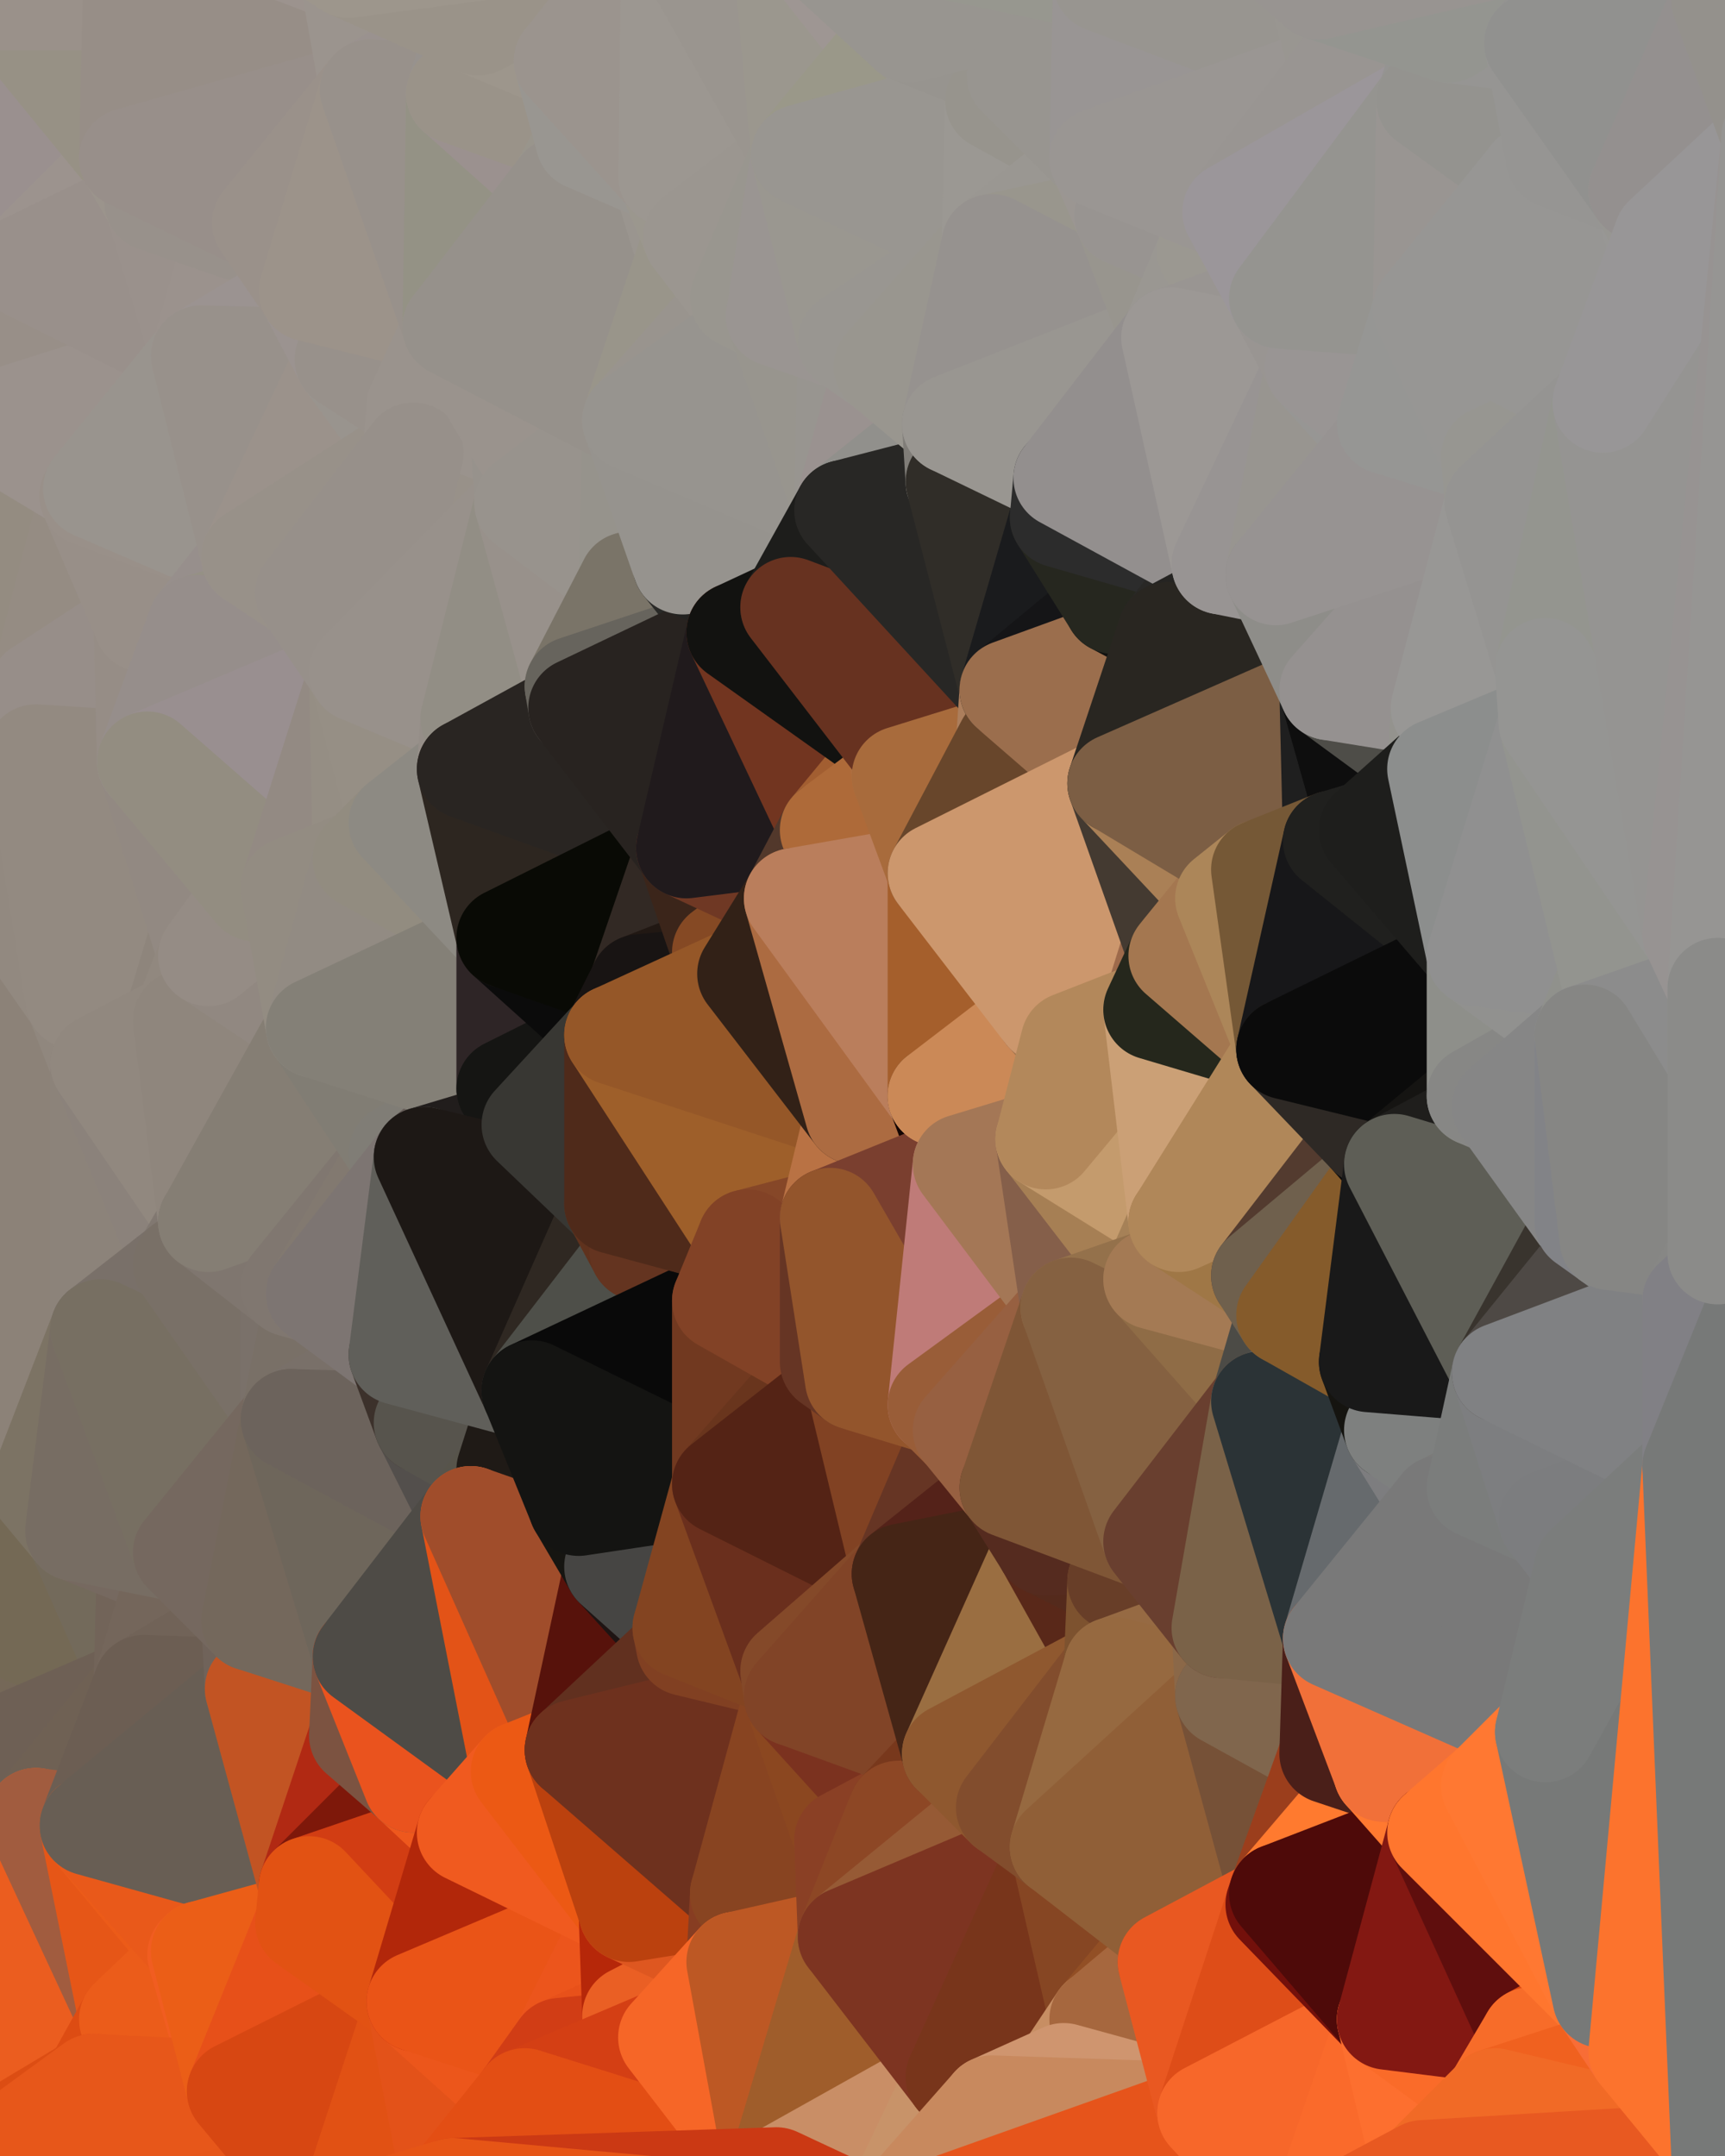 <?xml version="1.0" standalone="yes"?>
<svg width="480" height="600" xmlns="http://www.w3.org/2000/svg" version="1.1" ><polygon points="-34,148 -34,518 -18,222" fill="rgba(144, 131, 122, 1)" stroke="rgba(144, 131, 122, 1)" stroke-width="28" stroke-linejoin="round"/>
		<polygon points="-34,518 -18,444 -18,222" fill="rgba(132, 118, 105, 1)" stroke="rgba(132, 118, 105, 1)" stroke-width="28" stroke-linejoin="round"/>
		<polygon points="-19,204 -34,148 -18,222" fill="rgba(149, 140, 131, 1)" stroke="rgba(149, 140, 131, 1)" stroke-width="28" stroke-linejoin="round"/>
		<polygon points="-34,518 -19,500 -18,444" fill="rgba(109, 96, 80, 1)" stroke="rgba(109, 96, 80, 1)" stroke-width="28" stroke-linejoin="round"/>
		<polygon points="-4,118 -34,148 -3,130" fill="rgba(150, 140, 130, 1)" stroke="rgba(150, 140, 130, 1)" stroke-width="28" stroke-linejoin="round"/>
		<polygon points="-3,574 -34,518 0,599" fill="rgba(227, 83, 22, 1)" stroke="rgba(227, 83, 22, 1)" stroke-width="28" stroke-linejoin="round"/>
		<polygon points="-18,444 -19,500 -4,488" fill="rgba(112, 99, 80, 1)" stroke="rgba(112, 99, 80, 1)" stroke-width="28" stroke-linejoin="round"/>
		<polygon points="-34,148 -4,118 6,74" fill="rgba(151, 143, 132, 1)" stroke="rgba(151, 143, 132, 1)" stroke-width="28" stroke-linejoin="round"/>
		<polygon points="0,0 -34,148 6,74" fill="rgba(148, 140, 129, 1)" stroke="rgba(148, 140, 129, 1)" stroke-width="28" stroke-linejoin="round"/>
		<polygon points="-3,574 0,599 6,592" fill="rgba(212, 63, 20, 1)" stroke="rgba(212, 63, 20, 1)" stroke-width="28" stroke-linejoin="round"/>
		<polygon points="-4,488 -19,500 10,506" fill="rgba(106, 93, 77, 1)" stroke="rgba(106, 93, 77, 1)" stroke-width="28" stroke-linejoin="round"/>
		<polygon points="-19,204 -18,222 10,210" fill="rgba(147, 137, 127, 1)" stroke="rgba(147, 137, 127, 1)" stroke-width="28" stroke-linejoin="round"/>
		<polygon points="-19,204 10,210 11,192" fill="rgba(149, 139, 127, 1)" stroke="rgba(149, 139, 127, 1)" stroke-width="28" stroke-linejoin="round"/>
		<polygon points="-34,148 -19,204 11,192" fill="rgba(146, 137, 128, 1)" stroke="rgba(146, 137, 128, 1)" stroke-width="28" stroke-linejoin="round"/>
		<polygon points="-19,500 -34,518 10,506" fill="rgba(106, 89, 71, 1)" stroke="rgba(106, 89, 71, 1)" stroke-width="28" stroke-linejoin="round"/>
		<polygon points="11,414 -18,444 21,426" fill="rgba(118, 104, 95, 1)" stroke="rgba(118, 104, 95, 1)" stroke-width="28" stroke-linejoin="round"/>
		<polygon points="-3,574 6,592 26,580" fill="rgba(223, 80, 22, 1)" stroke="rgba(223, 80, 22, 1)" stroke-width="28" stroke-linejoin="round"/>
		<polygon points="-3,130 25,138 26,136" fill="rgba(154, 145, 138, 1)" stroke="rgba(154, 145, 138, 1)" stroke-width="28" stroke-linejoin="round"/>
		<polygon points="21,278 28,370 28,296" fill="rgba(144, 135, 126, 1)" stroke="rgba(144, 135, 126, 1)" stroke-width="28" stroke-linejoin="round"/>
		<polygon points="-18,444 11,414 28,370" fill="rgba(129, 117, 101, 1)" stroke="rgba(129, 117, 101, 1)" stroke-width="28" stroke-linejoin="round"/>
		<polygon points="21,278 -18,444 28,370" fill="rgba(134, 125, 116, 1)" stroke="rgba(134, 125, 116, 1)" stroke-width="28" stroke-linejoin="round"/>
		<polygon points="-4,118 -3,130 26,136" fill="rgba(151, 142, 133, 1)" stroke="rgba(151, 142, 133, 1)" stroke-width="28" stroke-linejoin="round"/>
		<polygon points="-3,130 11,192 25,138" fill="rgba(152, 144, 131, 1)" stroke="rgba(152, 144, 131, 1)" stroke-width="28" stroke-linejoin="round"/>
		<polygon points="-18,222 -18,444 21,278" fill="rgba(140, 130, 120, 1)" stroke="rgba(140, 130, 120, 1)" stroke-width="28" stroke-linejoin="round"/>
		<polygon points="-3,130 -34,148 11,192" fill="rgba(148, 140, 129, 1)" stroke="rgba(148, 140, 129, 1)" stroke-width="28" stroke-linejoin="round"/>
		<polygon points="-34,518 -3,574 10,506" fill="rgba(100, 88, 72, 1)" stroke="rgba(100, 88, 72, 1)" stroke-width="28" stroke-linejoin="round"/>
		<polygon points="0,0 6,74 36,44" fill="rgba(154, 144, 143, 1)" stroke="rgba(154, 144, 143, 1)" stroke-width="28" stroke-linejoin="round"/>
		<polygon points="-3,574 26,580 36,562" fill="rgba(234, 91, 23, 1)" stroke="rgba(234, 91, 23, 1)" stroke-width="28" stroke-linejoin="round"/>
		<polygon points="-18,444 -4,488 40,469" fill="rgba(117, 104, 88, 1)" stroke="rgba(117, 104, 88, 1)" stroke-width="28" stroke-linejoin="round"/>
		<polygon points="21,426 -18,444 40,469" fill="rgba(116, 105, 85, 1)" stroke="rgba(116, 105, 85, 1)" stroke-width="28" stroke-linejoin="round"/>
		<polygon points="25,138 11,192 40,173" fill="rgba(149, 140, 131, 1)" stroke="rgba(149, 140, 131, 1)" stroke-width="28" stroke-linejoin="round"/>
		<polygon points="36,44 6,74 43,56" fill="rgba(156, 147, 142, 1)" stroke="rgba(156, 147, 142, 1)" stroke-width="28" stroke-linejoin="round"/>
		<polygon points="11,192 10,210 41,212" fill="rgba(152, 143, 136, 1)" stroke="rgba(152, 143, 136, 1)" stroke-width="28" stroke-linejoin="round"/>
		<polygon points="21,426 40,469 41,434" fill="rgba(115, 106, 91, 1)" stroke="rgba(115, 106, 91, 1)" stroke-width="28" stroke-linejoin="round"/>
		<polygon points="-4,488 10,506 40,469" fill="rgba(110, 96, 85, 1)" stroke="rgba(110, 96, 85, 1)" stroke-width="28" stroke-linejoin="round"/>
		<polygon points="10,506 25,508 40,469" fill="rgba(111, 97, 84, 1)" stroke="rgba(111, 97, 84, 1)" stroke-width="28" stroke-linejoin="round"/>
		<polygon points="0,0 36,44 37,0" fill="rgba(151, 145, 133, 1)" stroke="rgba(151, 145, 133, 1)" stroke-width="28" stroke-linejoin="round"/>
		<polygon points="10,506 -3,574 36,562" fill="rgba(235, 93, 31, 1)" stroke="rgba(235, 93, 31, 1)" stroke-width="28" stroke-linejoin="round"/>
		<polygon points="25,508 10,506 36,562" fill="rgba(161, 92, 63, 1)" stroke="rgba(161, 92, 63, 1)" stroke-width="28" stroke-linejoin="round"/>
		<polygon points="10,210 -18,222 21,278" fill="rgba(146, 137, 128, 1)" stroke="rgba(146, 137, 128, 1)" stroke-width="28" stroke-linejoin="round"/>
		<polygon points="21,278 28,296 51,284" fill="rgba(144, 135, 126, 1)" stroke="rgba(144, 135, 126, 1)" stroke-width="28" stroke-linejoin="round"/>
		<polygon points="40,173 11,192 41,212" fill="rgba(151, 142, 137, 1)" stroke="rgba(151, 142, 137, 1)" stroke-width="28" stroke-linejoin="round"/>
		<polygon points="6,74 -4,118 56,99" fill="rgba(152, 143, 136, 1)" stroke="rgba(152, 143, 136, 1)" stroke-width="28" stroke-linejoin="round"/>
		<polygon points="-4,118 26,136 56,99" fill="rgba(155, 146, 141, 1)" stroke="rgba(155, 146, 141, 1)" stroke-width="28" stroke-linejoin="round"/>
		<polygon points="25,508 36,562 55,544" fill="rgba(230, 86, 23, 1)" stroke="rgba(230, 86, 23, 1)" stroke-width="28" stroke-linejoin="round"/>
		<polygon points="28,296 28,370 51,352" fill="rgba(140, 131, 122, 1)" stroke="rgba(140, 131, 122, 1)" stroke-width="28" stroke-linejoin="round"/>
		<polygon points="41,212 21,278 58,266" fill="rgba(148, 139, 130, 1)" stroke="rgba(148, 139, 130, 1)" stroke-width="28" stroke-linejoin="round"/>
		<polygon points="21,278 51,284 58,266" fill="rgba(142, 133, 124, 1)" stroke="rgba(142, 133, 124, 1)" stroke-width="28" stroke-linejoin="round"/>
		<polygon points="28,296 51,352 58,340" fill="rgba(139, 130, 123, 1)" stroke="rgba(139, 130, 123, 1)" stroke-width="28" stroke-linejoin="round"/>
		<polygon points="43,56 6,74 56,99" fill="rgba(153, 144, 139, 1)" stroke="rgba(153, 144, 139, 1)" stroke-width="28" stroke-linejoin="round"/>
		<polygon points="25,508 55,544 56,543" fill="rgba(236, 91, 24, 1)" stroke="rgba(236, 91, 24, 1)" stroke-width="28" stroke-linejoin="round"/>
		<polygon points="10,210 21,278 41,212" fill="rgba(147, 138, 129, 1)" stroke="rgba(147, 138, 129, 1)" stroke-width="28" stroke-linejoin="round"/>
		<polygon points="36,562 26,580 66,582" fill="rgba(221, 76, 19, 1)" stroke="rgba(221, 76, 19, 1)" stroke-width="28" stroke-linejoin="round"/>
		<polygon points="40,173 41,212 55,174" fill="rgba(150, 141, 134, 1)" stroke="rgba(150, 141, 134, 1)" stroke-width="28" stroke-linejoin="round"/>
		<polygon points="41,434 40,469 51,432" fill="rgba(114, 100, 89, 1)" stroke="rgba(114, 100, 89, 1)" stroke-width="28" stroke-linejoin="round"/>
		<polygon points="21,426 41,434 51,432" fill="rgba(118, 105, 96, 1)" stroke="rgba(118, 105, 96, 1)" stroke-width="28" stroke-linejoin="round"/>
		<polygon points="51,432 40,469 70,451" fill="rgba(116, 102, 91, 1)" stroke="rgba(116, 102, 91, 1)" stroke-width="28" stroke-linejoin="round"/>
		<polygon points="40,173 55,174 70,155" fill="rgba(152, 144, 133, 1)" stroke="rgba(152, 144, 133, 1)" stroke-width="28" stroke-linejoin="round"/>
		<polygon points="25,138 40,173 70,155" fill="rgba(152, 143, 136, 1)" stroke="rgba(152, 143, 136, 1)" stroke-width="28" stroke-linejoin="round"/>
		<polygon points="43,56 56,99 66,64" fill="rgba(154, 145, 140, 1)" stroke="rgba(154, 145, 140, 1)" stroke-width="28" stroke-linejoin="round"/>
		<polygon points="41,212 58,266 71,248" fill="rgba(146, 137, 130, 1)" stroke="rgba(146, 137, 130, 1)" stroke-width="28" stroke-linejoin="round"/>
		<polygon points="26,136 25,138 70,155" fill="rgba(153, 144, 137, 1)" stroke="rgba(153, 144, 137, 1)" stroke-width="28" stroke-linejoin="round"/>
		<polygon points="0,0 37,0 67,-29" fill="rgba(154, 145, 138, 1)" stroke="rgba(154, 145, 138, 1)" stroke-width="28" stroke-linejoin="round"/>
		<polygon points="11,414 21,426 28,370" fill="rgba(124, 115, 100, 1)" stroke="rgba(124, 115, 100, 1)" stroke-width="28" stroke-linejoin="round"/>
		<polygon points="70,451 40,469 71,470" fill="rgba(113, 99, 88, 1)" stroke="rgba(113, 99, 88, 1)" stroke-width="28" stroke-linejoin="round"/>
		<polygon points="55,544 36,562 66,582" fill="rgba(235, 92, 26, 1)" stroke="rgba(235, 92, 26, 1)" stroke-width="28" stroke-linejoin="round"/>
		<polygon points="51,284 28,296 58,340" fill="rgba(145, 136, 127, 1)" stroke="rgba(145, 136, 127, 1)" stroke-width="28" stroke-linejoin="round"/>
		<polygon points="28,370 21,426 51,432" fill="rgba(119, 109, 99, 1)" stroke="rgba(119, 109, 99, 1)" stroke-width="28" stroke-linejoin="round"/>
		<polygon points="58,340 51,352 81,358" fill="rgba(129, 120, 113, 1)" stroke="rgba(129, 120, 113, 1)" stroke-width="28" stroke-linejoin="round"/>
		<polygon points="51,352 28,370 81,395" fill="rgba(121, 112, 105, 1)" stroke="rgba(121, 112, 105, 1)" stroke-width="28" stroke-linejoin="round"/>
		<polygon points="28,370 51,432 81,395" fill="rgba(119, 111, 98, 1)" stroke="rgba(119, 111, 98, 1)" stroke-width="28" stroke-linejoin="round"/>
		<polygon points="56,99 26,136 70,155" fill="rgba(153, 148, 142, 1)" stroke="rgba(153, 148, 142, 1)" stroke-width="28" stroke-linejoin="round"/>
		<polygon points="56,543 85,535 86,525" fill="rgba(235, 92, 26, 1)" stroke="rgba(235, 92, 26, 1)" stroke-width="28" stroke-linejoin="round"/>
		<polygon points="66,64 56,99 86,81" fill="rgba(155, 146, 141, 1)" stroke="rgba(155, 146, 141, 1)" stroke-width="28" stroke-linejoin="round"/>
		<polygon points="73,62 66,64 86,81" fill="rgba(155, 146, 141, 1)" stroke="rgba(155, 146, 141, 1)" stroke-width="28" stroke-linejoin="round"/>
		<polygon points="70,155 55,174 85,165" fill="rgba(151, 143, 140, 1)" stroke="rgba(151, 143, 140, 1)" stroke-width="28" stroke-linejoin="round"/>
		<polygon points="40,469 25,508 71,470" fill="rgba(108, 94, 83, 1)" stroke="rgba(108, 94, 83, 1)" stroke-width="28" stroke-linejoin="round"/>
		<polygon points="58,266 51,284 88,286" fill="rgba(145, 136, 127, 1)" stroke="rgba(145, 136, 127, 1)" stroke-width="28" stroke-linejoin="round"/>
		<polygon points="25,508 56,543 86,525" fill="rgba(233, 89, 26, 1)" stroke="rgba(233, 89, 26, 1)" stroke-width="28" stroke-linejoin="round"/>
		<polygon points="71,470 25,508 86,525" fill="rgba(104, 94, 84, 1)" stroke="rgba(104, 94, 84, 1)" stroke-width="28" stroke-linejoin="round"/>
		<polygon points="51,352 81,395 81,358" fill="rgba(121, 112, 103, 1)" stroke="rgba(121, 112, 103, 1)" stroke-width="28" stroke-linejoin="round"/>
		<polygon points="36,44 43,56 73,62" fill="rgba(155, 148, 140, 1)" stroke="rgba(155, 148, 140, 1)" stroke-width="28" stroke-linejoin="round"/>
		<polygon points="43,56 66,64 73,62" fill="rgba(152, 145, 139, 1)" stroke="rgba(152, 145, 139, 1)" stroke-width="28" stroke-linejoin="round"/>
		<polygon points="56,543 55,544 66,582" fill="rgba(241, 93, 33, 1)" stroke="rgba(241, 93, 33, 1)" stroke-width="28" stroke-linejoin="round"/>
		<polygon points="6,592 0,599 26,580" fill="rgba(220, 77, 19, 1)" stroke="rgba(220, 77, 19, 1)" stroke-width="28" stroke-linejoin="round"/>
		<polygon points="86,81 56,99 96,100" fill="rgba(155, 147, 145, 1)" stroke="rgba(155, 147, 145, 1)" stroke-width="28" stroke-linejoin="round"/>
		<polygon points="67,-29 37,0 97,-9" fill="rgba(152, 145, 135, 1)" stroke="rgba(152, 145, 135, 1)" stroke-width="28" stroke-linejoin="round"/>
		<polygon points="66,582 0,599 96,618" fill="rgba(230, 86, 25, 1)" stroke="rgba(230, 86, 25, 1)" stroke-width="28" stroke-linejoin="round"/>
		<polygon points="81,358 81,395 88,360" fill="rgba(122, 113, 106, 1)" stroke="rgba(122, 113, 106, 1)" stroke-width="28" stroke-linejoin="round"/>
		<polygon points="51,284 58,340 88,286" fill="rgba(143, 134, 125, 1)" stroke="rgba(143, 134, 125, 1)" stroke-width="28" stroke-linejoin="round"/>
		<polygon points="81,247 58,266 88,286" fill="rgba(145, 136, 129, 1)" stroke="rgba(145, 136, 129, 1)" stroke-width="28" stroke-linejoin="round"/>
		<polygon points="71,248 58,266 81,247" fill="rgba(149, 140, 133, 1)" stroke="rgba(149, 140, 133, 1)" stroke-width="28" stroke-linejoin="round"/>
		<polygon points="26,580 0,599 66,582" fill="rgba(231, 87, 26, 1)" stroke="rgba(231, 87, 26, 1)" stroke-width="28" stroke-linejoin="round"/>
		<polygon points="85,165 55,174 100,187" fill="rgba(149, 145, 133, 1)" stroke="rgba(149, 145, 133, 1)" stroke-width="28" stroke-linejoin="round"/>
		<polygon points="70,451 71,470 101,461" fill="rgba(112, 99, 90, 1)" stroke="rgba(112, 99, 90, 1)" stroke-width="28" stroke-linejoin="round"/>
		<polygon points="56,543 66,582 85,535" fill="rgba(235, 94, 23, 1)" stroke="rgba(235, 94, 23, 1)" stroke-width="28" stroke-linejoin="round"/>
		<polygon points="97,-9 37,0 103,25" fill="rgba(156, 147, 142, 1)" stroke="rgba(156, 147, 142, 1)" stroke-width="28" stroke-linejoin="round"/>
		<polygon points="37,0 36,44 103,25" fill="rgba(151, 142, 135, 1)" stroke="rgba(151, 142, 135, 1)" stroke-width="28" stroke-linejoin="round"/>
		<polygon points="36,44 73,62 103,25" fill="rgba(152, 143, 138, 1)" stroke="rgba(152, 143, 138, 1)" stroke-width="28" stroke-linejoin="round"/>
		<polygon points="71,470 100,483 101,461" fill="rgba(111, 98, 89, 1)" stroke="rgba(111, 98, 89, 1)" stroke-width="28" stroke-linejoin="round"/>
		<polygon points="71,470 86,525 100,483" fill="rgba(194, 84, 35, 1)" stroke="rgba(194, 84, 35, 1)" stroke-width="28" stroke-linejoin="round"/>
		<polygon points="55,174 41,212 100,187" fill="rgba(150, 142, 139, 1)" stroke="rgba(150, 142, 139, 1)" stroke-width="28" stroke-linejoin="round"/>
		<polygon points="41,212 81,247 100,187" fill="rgba(153, 143, 144, 1)" stroke="rgba(153, 143, 144, 1)" stroke-width="28" stroke-linejoin="round"/>
		<polygon points="56,99 70,155 96,100" fill="rgba(152, 145, 139, 1)" stroke="rgba(152, 145, 139, 1)" stroke-width="28" stroke-linejoin="round"/>
		<polygon points="41,212 71,248 81,247" fill="rgba(147, 141, 129, 1)" stroke="rgba(147, 141, 129, 1)" stroke-width="28" stroke-linejoin="round"/>
		<polygon points="51,432 70,451 81,395" fill="rgba(117, 104, 95, 1)" stroke="rgba(117, 104, 95, 1)" stroke-width="28" stroke-linejoin="round"/>
		<polygon points="58,340 81,358 111,321" fill="rgba(127, 118, 111, 1)" stroke="rgba(127, 118, 111, 1)" stroke-width="28" stroke-linejoin="round"/>
		<polygon points="88,286 58,340 111,321" fill="rgba(133, 126, 116, 1)" stroke="rgba(133, 126, 116, 1)" stroke-width="28" stroke-linejoin="round"/>
		<polygon points="88,360 81,395 111,377" fill="rgba(121, 112, 103, 1)" stroke="rgba(121, 112, 103, 1)" stroke-width="28" stroke-linejoin="round"/>
		<polygon points="100,187 81,247 101,239" fill="rgba(147, 138, 131, 1)" stroke="rgba(147, 138, 131, 1)" stroke-width="28" stroke-linejoin="round"/>
		<polygon points="96,100 70,155 115,126" fill="rgba(155, 146, 139, 1)" stroke="rgba(155, 146, 139, 1)" stroke-width="28" stroke-linejoin="round"/>
		<polygon points="81,358 88,360 111,321" fill="rgba(128, 119, 112, 1)" stroke="rgba(128, 119, 112, 1)" stroke-width="28" stroke-linejoin="round"/>
		<polygon points="100,187 101,239 111,229" fill="rgba(149, 142, 132, 1)" stroke="rgba(149, 142, 132, 1)" stroke-width="28" stroke-linejoin="round"/>
		<polygon points="96,100 115,126 116,113" fill="rgba(153, 148, 142, 1)" stroke="rgba(153, 148, 142, 1)" stroke-width="28" stroke-linejoin="round"/>
		<polygon points="85,535 66,582 116,557" fill="rgba(231, 80, 25, 1)" stroke="rgba(231, 80, 25, 1)" stroke-width="28" stroke-linejoin="round"/>
		<polygon points="100,483 86,525 115,496" fill="rgba(177, 41, 19, 1)" stroke="rgba(177, 41, 19, 1)" stroke-width="28" stroke-linejoin="round"/>
		<polygon points="111,377 81,395 118,396" fill="rgba(121, 112, 105, 1)" stroke="rgba(121, 112, 105, 1)" stroke-width="28" stroke-linejoin="round"/>
		<polygon points="70,155 85,165 115,126" fill="rgba(152, 145, 137, 1)" stroke="rgba(152, 145, 137, 1)" stroke-width="28" stroke-linejoin="round"/>
		<polygon points="81,247 88,286 101,239" fill="rgba(147, 140, 130, 1)" stroke="rgba(147, 140, 130, 1)" stroke-width="28" stroke-linejoin="round"/>
		<polygon points="86,81 96,100 126,91" fill="rgba(155, 147, 144, 1)" stroke="rgba(155, 147, 144, 1)" stroke-width="28" stroke-linejoin="round"/>
		<polygon points="96,100 116,113 126,91" fill="rgba(152, 145, 139, 1)" stroke="rgba(152, 145, 139, 1)" stroke-width="28" stroke-linejoin="round"/>
		<polygon points="81,395 70,451 101,461" fill="rgba(116, 104, 92, 1)" stroke="rgba(116, 104, 92, 1)" stroke-width="28" stroke-linejoin="round"/>
		<polygon points="100,187 130,214 131,200" fill="rgba(147, 140, 134, 1)" stroke="rgba(147, 140, 134, 1)" stroke-width="28" stroke-linejoin="round"/>
		<polygon points="81,395 101,461 131,422" fill="rgba(110, 102, 91, 1)" stroke="rgba(110, 102, 91, 1)" stroke-width="28" stroke-linejoin="round"/>
		<polygon points="118,396 81,395 131,422" fill="rgba(108, 99, 92, 1)" stroke="rgba(108, 99, 92, 1)" stroke-width="28" stroke-linejoin="round"/>
		<polygon points="115,496 86,525 130,510" fill="rgba(126, 24, 10, 1)" stroke="rgba(126, 24, 10, 1)" stroke-width="28" stroke-linejoin="round"/>
		<polygon points="100,187 111,229 130,214" fill="rgba(150, 143, 133, 1)" stroke="rgba(150, 143, 133, 1)" stroke-width="28" stroke-linejoin="round"/>
		<polygon points="66,582 96,618 116,557" fill="rgba(215, 71, 18, 1)" stroke="rgba(215, 71, 18, 1)" stroke-width="28" stroke-linejoin="round"/>
		<polygon points="97,-9 103,25 133,7" fill="rgba(155, 148, 142, 1)" stroke="rgba(155, 148, 142, 1)" stroke-width="28" stroke-linejoin="round"/>
		<polygon points="103,25 127,26 133,7" fill="rgba(154, 146, 143, 1)" stroke="rgba(154, 146, 143, 1)" stroke-width="28" stroke-linejoin="round"/>
		<polygon points="86,525 116,557 130,510" fill="rgba(210, 61, 19, 1)" stroke="rgba(210, 61, 19, 1)" stroke-width="28" stroke-linejoin="round"/>
		<polygon points="116,557 96,618 126,609" fill="rgba(225, 81, 20, 1)" stroke="rgba(225, 81, 20, 1)" stroke-width="28" stroke-linejoin="round"/>
		<polygon points="111,321 88,360 118,322" fill="rgba(130, 121, 112, 1)" stroke="rgba(130, 121, 112, 1)" stroke-width="28" stroke-linejoin="round"/>
		<polygon points="86,525 85,535 116,557" fill="rgba(226, 82, 19, 1)" stroke="rgba(226, 82, 19, 1)" stroke-width="28" stroke-linejoin="round"/>
		<polygon points="73,62 86,81 103,25" fill="rgba(154, 145, 138, 1)" stroke="rgba(154, 145, 138, 1)" stroke-width="28" stroke-linejoin="round"/>
		<polygon points="118,396 131,422 141,409" fill="rgba(83, 79, 76, 1)" stroke="rgba(83, 79, 76, 1)" stroke-width="28" stroke-linejoin="round"/>
		<polygon points="88,286 111,321 141,303" fill="rgba(129, 125, 116, 1)" stroke="rgba(129, 125, 116, 1)" stroke-width="28" stroke-linejoin="round"/>
		<polygon points="111,321 118,322 141,303" fill="rgba(128, 125, 118, 1)" stroke="rgba(128, 125, 118, 1)" stroke-width="28" stroke-linejoin="round"/>
		<polygon points="101,239 88,286 141,261" fill="rgba(146, 139, 131, 1)" stroke="rgba(146, 139, 131, 1)" stroke-width="28" stroke-linejoin="round"/>
		<polygon points="111,229 101,239 141,261" fill="rgba(146, 140, 128, 1)" stroke="rgba(146, 140, 128, 1)" stroke-width="28" stroke-linejoin="round"/>
		<polygon points="88,360 111,377 118,322" fill="rgba(125, 117, 114, 1)" stroke="rgba(125, 117, 114, 1)" stroke-width="28" stroke-linejoin="round"/>
		<polygon points="115,496 130,510 145,493" fill="rgba(238, 88, 29, 1)" stroke="rgba(238, 88, 29, 1)" stroke-width="28" stroke-linejoin="round"/>
		<polygon points="116,113 115,126 145,123" fill="rgba(154, 147, 141, 1)" stroke="rgba(154, 147, 141, 1)" stroke-width="28" stroke-linejoin="round"/>
		<polygon points="101,461 100,483 115,496" fill="rgba(124, 83, 65, 1)" stroke="rgba(124, 83, 65, 1)" stroke-width="28" stroke-linejoin="round"/>
		<polygon points="145,123 115,126 146,140" fill="rgba(155, 148, 142, 1)" stroke="rgba(155, 148, 142, 1)" stroke-width="28" stroke-linejoin="round"/>
		<polygon points="116,557 126,609 146,584" fill="rgba(227, 82, 25, 1)" stroke="rgba(227, 82, 25, 1)" stroke-width="28" stroke-linejoin="round"/>
		<polygon points="103,25 86,81 126,91" fill="rgba(156, 147, 138, 1)" stroke="rgba(156, 147, 138, 1)" stroke-width="28" stroke-linejoin="round"/>
		<polygon points="141,303 118,322 148,313" fill="rgba(103, 94, 89, 1)" stroke="rgba(103, 94, 89, 1)" stroke-width="28" stroke-linejoin="round"/>
		<polygon points="111,377 118,396 148,387" fill="rgba(60, 49, 43, 1)" stroke="rgba(60, 49, 43, 1)" stroke-width="28" stroke-linejoin="round"/>
		<polygon points="118,396 141,409 148,387" fill="rgba(87, 84, 77, 1)" stroke="rgba(87, 84, 77, 1)" stroke-width="28" stroke-linejoin="round"/>
		<polygon points="115,126 100,187 146,140" fill="rgba(152, 145, 137, 1)" stroke="rgba(152, 145, 137, 1)" stroke-width="28" stroke-linejoin="round"/>
		<polygon points="101,461 115,496 145,493" fill="rgba(234, 83, 30, 1)" stroke="rgba(234, 83, 30, 1)" stroke-width="28" stroke-linejoin="round"/>
		<polygon points="126,91 116,113 145,123" fill="rgba(154, 147, 141, 1)" stroke="rgba(154, 147, 141, 1)" stroke-width="28" stroke-linejoin="round"/>
		<polygon points="141,261 88,286 141,303" fill="rgba(132, 128, 119, 1)" stroke="rgba(132, 128, 119, 1)" stroke-width="28" stroke-linejoin="round"/>
		<polygon points="103,25 126,91 127,26" fill="rgba(152, 145, 139, 1)" stroke="rgba(152, 145, 139, 1)" stroke-width="28" stroke-linejoin="round"/>
		<polygon points="85,165 100,187 115,126" fill="rgba(151, 144, 138, 1)" stroke="rgba(151, 144, 138, 1)" stroke-width="28" stroke-linejoin="round"/>
		<polygon points="116,557 146,584 156,570" fill="rgba(236, 86, 27, 1)" stroke="rgba(236, 86, 27, 1)" stroke-width="28" stroke-linejoin="round"/>
		<polygon points="127,26 126,91 156,52" fill="rgba(148, 146, 133, 1)" stroke="rgba(148, 146, 133, 1)" stroke-width="28" stroke-linejoin="round"/>
		<polygon points="133,7 127,26 157,17" fill="rgba(151, 146, 142, 1)" stroke="rgba(151, 146, 142, 1)" stroke-width="28" stroke-linejoin="round"/>
		<polygon points="100,187 131,200 146,140" fill="rgba(152, 145, 139, 1)" stroke="rgba(152, 145, 139, 1)" stroke-width="28" stroke-linejoin="round"/>
		<polygon points="130,214 111,229 141,261" fill="rgba(141, 138, 131, 1)" stroke="rgba(141, 138, 131, 1)" stroke-width="28" stroke-linejoin="round"/>
		<polygon points="141,409 131,422 161,419" fill="rgba(87, 84, 75, 1)" stroke="rgba(87, 84, 75, 1)" stroke-width="28" stroke-linejoin="round"/>
		<polygon points="160,191 131,200 161,197" fill="rgba(148, 143, 137, 1)" stroke="rgba(148, 143, 137, 1)" stroke-width="28" stroke-linejoin="round"/>
		<polygon points="127,26 156,52 163,39" fill="rgba(155, 145, 143, 1)" stroke="rgba(155, 145, 143, 1)" stroke-width="28" stroke-linejoin="round"/>
		<polygon points="157,17 127,26 163,39" fill="rgba(154, 147, 137, 1)" stroke="rgba(154, 147, 137, 1)" stroke-width="28" stroke-linejoin="round"/>
		<polygon points="131,200 130,214 161,197" fill="rgba(149, 142, 136, 1)" stroke="rgba(149, 142, 136, 1)" stroke-width="28" stroke-linejoin="round"/>
		<polygon points="146,140 131,200 160,191" fill="rgba(146, 142, 133, 1)" stroke="rgba(146, 142, 133, 1)" stroke-width="28" stroke-linejoin="round"/>
		<polygon points="148,313 118,322 171,335" fill="rgba(33, 29, 28, 1)" stroke="rgba(33, 29, 28, 1)" stroke-width="28" stroke-linejoin="round"/>
		<polygon points="161,419 131,422 171,436" fill="rgba(87, 83, 80, 1)" stroke="rgba(87, 83, 80, 1)" stroke-width="28" stroke-linejoin="round"/>
		<polygon points="141,261 141,303 171,288" fill="rgba(46, 37, 38, 1)" stroke="rgba(46, 37, 38, 1)" stroke-width="28" stroke-linejoin="round"/>
		<polygon points="141,303 148,313 171,288" fill="rgba(21, 21, 19, 1)" stroke="rgba(21, 21, 19, 1)" stroke-width="28" stroke-linejoin="round"/>
		<polygon points="148,387 141,409 161,419" fill="rgba(31, 26, 22, 1)" stroke="rgba(31, 26, 22, 1)" stroke-width="28" stroke-linejoin="round"/>
		<polygon points="118,322 111,377 148,387" fill="rgba(96, 95, 90, 1)" stroke="rgba(96, 95, 90, 1)" stroke-width="28" stroke-linejoin="round"/>
		<polygon points="131,422 101,461 145,493" fill="rgba(78, 75, 70, 1)" stroke="rgba(78, 75, 70, 1)" stroke-width="28" stroke-linejoin="round"/>
		<polygon points="130,510 116,557 175,532" fill="rgba(178, 39, 10, 1)" stroke="rgba(178, 39, 10, 1)" stroke-width="28" stroke-linejoin="round"/>
		<polygon points="146,140 160,191 175,162" fill="rgba(152, 145, 139, 1)" stroke="rgba(152, 145, 139, 1)" stroke-width="28" stroke-linejoin="round"/>
		<polygon points="118,322 148,387 171,335" fill="rgba(29, 24, 21, 1)" stroke="rgba(29, 24, 21, 1)" stroke-width="28" stroke-linejoin="round"/>
		<polygon points="131,422 145,493 160,487" fill="rgba(227, 83, 23, 1)" stroke="rgba(227, 83, 23, 1)" stroke-width="28" stroke-linejoin="round"/>
		<polygon points="116,557 156,570 175,532" fill="rgba(234, 84, 23, 1)" stroke="rgba(234, 84, 23, 1)" stroke-width="28" stroke-linejoin="round"/>
		<polygon points="131,422 160,487 171,436" fill="rgba(160, 77, 43, 1)" stroke="rgba(160, 77, 43, 1)" stroke-width="28" stroke-linejoin="round"/>
		<polygon points="171,335 148,387 178,348" fill="rgba(47, 40, 34, 1)" stroke="rgba(47, 40, 34, 1)" stroke-width="28" stroke-linejoin="round"/>
		<polygon points="141,261 171,288 178,274" fill="rgba(11, 11, 11, 1)" stroke="rgba(11, 11, 11, 1)" stroke-width="28" stroke-linejoin="round"/>
		<polygon points="145,123 146,140 176,117" fill="rgba(151, 146, 140, 1)" stroke="rgba(151, 146, 140, 1)" stroke-width="28" stroke-linejoin="round"/>
		<polygon points="126,91 145,123 176,117" fill="rgba(154, 147, 141, 1)" stroke="rgba(154, 147, 141, 1)" stroke-width="28" stroke-linejoin="round"/>
		<polygon points="175,532 156,570 176,561" fill="rgba(236, 85, 28, 1)" stroke="rgba(236, 85, 28, 1)" stroke-width="28" stroke-linejoin="round"/>
		<polygon points="145,493 130,510 175,532" fill="rgba(240, 90, 31, 1)" stroke="rgba(240, 90, 31, 1)" stroke-width="28" stroke-linejoin="round"/>
		<polygon points="160,487 145,493 175,532" fill="rgba(236, 89, 20, 1)" stroke="rgba(236, 89, 20, 1)" stroke-width="28" stroke-linejoin="round"/>
		<polygon points="163,39 156,52 186,49" fill="rgba(153, 149, 140, 1)" stroke="rgba(153, 149, 140, 1)" stroke-width="28" stroke-linejoin="round"/>
		<polygon points="133,7 157,17 187,-21" fill="rgba(157, 150, 140, 1)" stroke="rgba(157, 150, 140, 1)" stroke-width="28" stroke-linejoin="round"/>
		<polygon points="176,561 156,570 186,567" fill="rgba(232, 81, 26, 1)" stroke="rgba(232, 81, 26, 1)" stroke-width="28" stroke-linejoin="round"/>
		<polygon points="171,436 160,487 191,458" fill="rgba(87, 18, 11, 1)" stroke="rgba(87, 18, 11, 1)" stroke-width="28" stroke-linejoin="round"/>
		<polygon points="190,453 171,436 191,458" fill="rgba(30, 20, 19, 1)" stroke="rgba(30, 20, 19, 1)" stroke-width="28" stroke-linejoin="round"/>
		<polygon points="130,214 141,261 191,236" fill="rgba(45, 38, 32, 1)" stroke="rgba(45, 38, 32, 1)" stroke-width="28" stroke-linejoin="round"/>
		<polygon points="161,197 130,214 191,236" fill="rgba(41, 37, 34, 1)" stroke="rgba(41, 37, 34, 1)" stroke-width="28" stroke-linejoin="round"/>
		<polygon points="146,140 175,162 176,117" fill="rgba(152, 147, 141, 1)" stroke="rgba(152, 147, 141, 1)" stroke-width="28" stroke-linejoin="round"/>
		<polygon points="156,52 176,117 193,66" fill="rgba(153, 149, 140, 1)" stroke="rgba(153, 149, 140, 1)" stroke-width="28" stroke-linejoin="round"/>
		<polygon points="186,49 156,52 193,66" fill="rgba(154, 149, 143, 1)" stroke="rgba(154, 149, 143, 1)" stroke-width="28" stroke-linejoin="round"/>
		<polygon points="141,261 178,274 191,236" fill="rgba(9, 10, 5, 1)" stroke="rgba(9, 10, 5, 1)" stroke-width="28" stroke-linejoin="round"/>
		<polygon points="176,117 175,162 190,157" fill="rgba(150, 147, 140, 1)" stroke="rgba(150, 147, 140, 1)" stroke-width="28" stroke-linejoin="round"/>
		<polygon points="97,-9 133,7 187,-21" fill="rgba(154, 147, 137, 1)" stroke="rgba(154, 147, 137, 1)" stroke-width="28" stroke-linejoin="round"/>
		<polygon points="156,52 126,91 176,117" fill="rgba(150, 145, 139, 1)" stroke="rgba(150, 145, 139, 1)" stroke-width="28" stroke-linejoin="round"/>
		<polygon points="171,288 148,313 171,335" fill="rgba(56, 55, 51, 1)" stroke="rgba(56, 55, 51, 1)" stroke-width="28" stroke-linejoin="round"/>
		<polygon points="191,236 178,274 201,265" fill="rgba(50, 41, 36, 1)" stroke="rgba(50, 41, 36, 1)" stroke-width="28" stroke-linejoin="round"/>
		<polygon points="161,419 171,436 201,413" fill="rgba(22, 21, 17, 1)" stroke="rgba(22, 21, 17, 1)" stroke-width="28" stroke-linejoin="round"/>
		<polygon points="156,570 146,584 186,567" fill="rgba(209, 61, 21, 1)" stroke="rgba(209, 61, 21, 1)" stroke-width="28" stroke-linejoin="round"/>
		<polygon points="190,157 175,162 205,176" fill="rgba(139, 134, 128, 1)" stroke="rgba(139, 134, 128, 1)" stroke-width="28" stroke-linejoin="round"/>
		<polygon points="175,532 176,561 205,546" fill="rgba(182, 39, 9, 1)" stroke="rgba(182, 39, 9, 1)" stroke-width="28" stroke-linejoin="round"/>
		<polygon points="176,561 186,567 205,546" fill="rgba(234, 95, 36, 1)" stroke="rgba(234, 95, 36, 1)" stroke-width="28" stroke-linejoin="round"/>
		<polygon points="178,348 148,387 201,362" fill="rgba(78, 79, 73, 1)" stroke="rgba(78, 79, 73, 1)" stroke-width="28" stroke-linejoin="round"/>
		<polygon points="193,66 176,117 206,83" fill="rgba(153, 149, 138, 1)" stroke="rgba(153, 149, 138, 1)" stroke-width="28" stroke-linejoin="round"/>
		<polygon points="175,162 160,191 205,176" fill="rgba(122, 116, 104, 1)" stroke="rgba(122, 116, 104, 1)" stroke-width="28" stroke-linejoin="round"/>
		<polygon points="201,265 178,274 208,271" fill="rgba(33, 24, 19, 1)" stroke="rgba(33, 24, 19, 1)" stroke-width="28" stroke-linejoin="round"/>
		<polygon points="171,335 178,348 208,345" fill="rgba(95, 50, 29, 1)" stroke="rgba(95, 50, 29, 1)" stroke-width="28" stroke-linejoin="round"/>
		<polygon points="178,348 201,362 208,345" fill="rgba(100, 52, 32, 1)" stroke="rgba(100, 52, 32, 1)" stroke-width="28" stroke-linejoin="round"/>
		<polygon points="175,532 205,546 206,527" fill="rgba(222, 87, 32, 1)" stroke="rgba(222, 87, 32, 1)" stroke-width="28" stroke-linejoin="round"/>
		<polygon points="160,191 161,197 205,176" fill="rgba(103, 100, 93, 1)" stroke="rgba(103, 100, 93, 1)" stroke-width="28" stroke-linejoin="round"/>
		<polygon points="148,387 201,413 201,362" fill="rgba(9, 9, 9, 1)" stroke="rgba(9, 9, 9, 1)" stroke-width="28" stroke-linejoin="round"/>
		<polygon points="171,436 190,453 201,413" fill="rgba(70, 69, 67, 1)" stroke="rgba(70, 69, 67, 1)" stroke-width="28" stroke-linejoin="round"/>
		<polygon points="148,387 161,419 201,413" fill="rgba(20, 20, 18, 1)" stroke="rgba(20, 20, 18, 1)" stroke-width="28" stroke-linejoin="round"/>
		<polygon points="157,17 163,39 186,49" fill="rgba(153, 150, 145, 1)" stroke="rgba(153, 150, 145, 1)" stroke-width="28" stroke-linejoin="round"/>
		<polygon points="186,567 146,584 216,606" fill="rgba(212, 63, 20, 1)" stroke="rgba(212, 63, 20, 1)" stroke-width="28" stroke-linejoin="round"/>
		<polygon points="146,584 126,609 216,606" fill="rgba(227, 78, 20, 1)" stroke="rgba(227, 78, 20, 1)" stroke-width="28" stroke-linejoin="round"/>
		<polygon points="178,274 171,288 208,271" fill="rgba(24, 20, 19, 1)" stroke="rgba(24, 20, 19, 1)" stroke-width="28" stroke-linejoin="round"/>
		<polygon points="160,487 175,532 206,527" fill="rgba(187, 65, 14, 1)" stroke="rgba(187, 65, 14, 1)" stroke-width="28" stroke-linejoin="round"/>
		<polygon points="220,465 191,458 221,472" fill="rgba(139, 75, 39, 1)" stroke="rgba(139, 75, 39, 1)" stroke-width="28" stroke-linejoin="round"/>
		<polygon points="191,236 201,265 221,250" fill="rgba(59, 37, 26, 1)" stroke="rgba(59, 37, 26, 1)" stroke-width="28" stroke-linejoin="round"/>
		<polygon points="67,-29 97,-9 187,-21" fill="rgba(157, 150, 140, 1)" stroke="rgba(157, 150, 140, 1)" stroke-width="28" stroke-linejoin="round"/>
		<polygon points="186,49 193,66 223,43" fill="rgba(155, 151, 142, 1)" stroke="rgba(155, 151, 142, 1)" stroke-width="28" stroke-linejoin="round"/>
		<polygon points="191,458 160,487 221,472" fill="rgba(97, 48, 31, 1)" stroke="rgba(97, 48, 31, 1)" stroke-width="28" stroke-linejoin="round"/>
		<polygon points="160,487 206,527 221,472" fill="rgba(110, 49, 30, 1)" stroke="rgba(110, 49, 30, 1)" stroke-width="28" stroke-linejoin="round"/>
		<polygon points="201,265 208,271 221,250" fill="rgba(133, 73, 36, 1)" stroke="rgba(133, 73, 36, 1)" stroke-width="28" stroke-linejoin="round"/>
		<polygon points="190,453 191,458 220,465" fill="rgba(129, 64, 34, 1)" stroke="rgba(129, 64, 34, 1)" stroke-width="28" stroke-linejoin="round"/>
		<polygon points="190,157 205,176 220,169" fill="rgba(41, 41, 39, 1)" stroke="rgba(41, 41, 39, 1)" stroke-width="28" stroke-linejoin="round"/>
		<polygon points="206,83 176,117 216,88" fill="rgba(153, 148, 142, 1)" stroke="rgba(153, 148, 142, 1)" stroke-width="28" stroke-linejoin="round"/>
		<polygon points="161,197 191,236 205,176" fill="rgba(40, 35, 32, 1)" stroke="rgba(40, 35, 32, 1)" stroke-width="28" stroke-linejoin="round"/>
		<polygon points="157,17 186,49 187,-21" fill="rgba(155, 148, 142, 1)" stroke="rgba(155, 148, 142, 1)" stroke-width="28" stroke-linejoin="round"/>
		<polygon points="191,236 221,250 231,231" fill="rgba(111, 56, 36, 1)" stroke="rgba(111, 56, 36, 1)" stroke-width="28" stroke-linejoin="round"/>
		<polygon points="201,362 201,413 231,379" fill="rgba(113, 57, 32, 1)" stroke="rgba(113, 57, 32, 1)" stroke-width="28" stroke-linejoin="round"/>
		<polygon points="171,288 171,335 208,345" fill="rgba(79, 42, 26, 1)" stroke="rgba(79, 42, 26, 1)" stroke-width="28" stroke-linejoin="round"/>
		<polygon points="190,157 220,169 235,142" fill="rgba(35, 35, 33, 1)" stroke="rgba(35, 35, 33, 1)" stroke-width="28" stroke-linejoin="round"/>
		<polygon points="206,527 205,546 236,539" fill="rgba(135, 61, 34, 1)" stroke="rgba(135, 61, 34, 1)" stroke-width="28" stroke-linejoin="round"/>
		<polygon points="176,117 190,157 235,142" fill="rgba(150, 147, 142, 1)" stroke="rgba(150, 147, 142, 1)" stroke-width="28" stroke-linejoin="round"/>
		<polygon points="187,-21 186,49 223,43" fill="rgba(156, 151, 145, 1)" stroke="rgba(156, 151, 145, 1)" stroke-width="28" stroke-linejoin="round"/>
		<polygon points="193,66 206,83 223,43" fill="rgba(155, 150, 144, 1)" stroke="rgba(155, 150, 144, 1)" stroke-width="28" stroke-linejoin="round"/>
		<polygon points="231,379 201,413 238,384" fill="rgba(105, 53, 29, 1)" stroke="rgba(105, 53, 29, 1)" stroke-width="28" stroke-linejoin="round"/>
		<polygon points="208,345 231,339 238,310" fill="rgba(174, 107, 55, 1)" stroke="rgba(174, 107, 55, 1)" stroke-width="28" stroke-linejoin="round"/>
		<polygon points="171,288 208,345 238,310" fill="rgba(158, 95, 42, 1)" stroke="rgba(158, 95, 42, 1)" stroke-width="28" stroke-linejoin="round"/>
		<polygon points="208,271 171,288 238,310" fill="rgba(149, 87, 40, 1)" stroke="rgba(149, 87, 40, 1)" stroke-width="28" stroke-linejoin="round"/>
		<polygon points="235,512 206,527 236,539" fill="rgba(140, 66, 29, 1)" stroke="rgba(140, 66, 29, 1)" stroke-width="28" stroke-linejoin="round"/>
		<polygon points="216,88 176,117 235,142" fill="rgba(151, 148, 143, 1)" stroke="rgba(151, 148, 143, 1)" stroke-width="28" stroke-linejoin="round"/>
		<polygon points="221,472 206,527 235,512" fill="rgba(136, 68, 33, 1)" stroke="rgba(136, 68, 33, 1)" stroke-width="28" stroke-linejoin="round"/>
		<polygon points="205,176 191,236 231,231" fill="rgba(32, 26, 28, 1)" stroke="rgba(32, 26, 28, 1)" stroke-width="28" stroke-linejoin="round"/>
		<polygon points="208,345 231,379 231,339" fill="rgba(134, 71, 40, 1)" stroke="rgba(134, 71, 40, 1)" stroke-width="28" stroke-linejoin="round"/>
		<polygon points="208,345 201,362 231,379" fill="rgba(130, 66, 38, 1)" stroke="rgba(130, 66, 38, 1)" stroke-width="28" stroke-linejoin="round"/>
		<polygon points="217,-24 187,-21 223,43" fill="rgba(154, 149, 143, 1)" stroke="rgba(154, 149, 143, 1)" stroke-width="28" stroke-linejoin="round"/>
		<polygon points="206,83 216,88 223,43" fill="rgba(153, 150, 143, 1)" stroke="rgba(153, 150, 143, 1)" stroke-width="28" stroke-linejoin="round"/>
		<polygon points="201,413 190,453 220,465" fill="rgba(131, 68, 33, 1)" stroke="rgba(131, 68, 33, 1)" stroke-width="28" stroke-linejoin="round"/>
		<polygon points="216,88 235,142 236,95" fill="rgba(152, 149, 142, 1)" stroke="rgba(152, 149, 142, 1)" stroke-width="28" stroke-linejoin="round"/>
		<polygon points="205,546 186,567 216,606" fill="rgba(246, 102, 39, 1)" stroke="rgba(246, 102, 39, 1)" stroke-width="28" stroke-linejoin="round"/>
		<polygon points="217,-24 223,43 247,14" fill="rgba(155, 151, 142, 1)" stroke="rgba(155, 151, 142, 1)" stroke-width="28" stroke-linejoin="round"/>
		<polygon points="205,176 231,231 250,208" fill="rgba(114, 53, 32, 1)" stroke="rgba(114, 53, 32, 1)" stroke-width="28" stroke-linejoin="round"/>
		<polygon points="250,208 231,231 251,216" fill="rgba(162, 94, 49, 1)" stroke="rgba(162, 94, 49, 1)" stroke-width="28" stroke-linejoin="round"/>
		<polygon points="201,413 220,465 251,438" fill="rgba(106, 47, 29, 1)" stroke="rgba(106, 47, 29, 1)" stroke-width="28" stroke-linejoin="round"/>
		<polygon points="220,169 205,176 250,208" fill="rgba(18, 18, 16, 1)" stroke="rgba(18, 18, 16, 1)" stroke-width="28" stroke-linejoin="round"/>
		<polygon points="236,95 235,142 246,102" fill="rgba(152, 149, 144, 1)" stroke="rgba(152, 149, 144, 1)" stroke-width="28" stroke-linejoin="round"/>
		<polygon points="217,-24 247,14 253,9" fill="rgba(158, 150, 147, 1)" stroke="rgba(158, 150, 147, 1)" stroke-width="28" stroke-linejoin="round"/>
		<polygon points="221,472 235,512 250,504" fill="rgba(139, 71, 32, 1)" stroke="rgba(139, 71, 32, 1)" stroke-width="28" stroke-linejoin="round"/>
		<polygon points="231,231 221,250 261,243" fill="rgba(82, 56, 43, 1)" stroke="rgba(82, 56, 43, 1)" stroke-width="28" stroke-linejoin="round"/>
		<polygon points="251,216 231,231 261,243" fill="rgba(174, 106, 57, 1)" stroke="rgba(174, 106, 57, 1)" stroke-width="28" stroke-linejoin="round"/>
		<polygon points="238,384 201,413 251,438" fill="rgba(84, 35, 21, 1)" stroke="rgba(84, 35, 21, 1)" stroke-width="28" stroke-linejoin="round"/>
		<polygon points="205,546 216,606 236,539" fill="rgba(189, 88, 36, 1)" stroke="rgba(189, 88, 36, 1)" stroke-width="28" stroke-linejoin="round"/>
		<polygon points="223,43 216,88 236,95" fill="rgba(154, 149, 146, 1)" stroke="rgba(154, 149, 146, 1)" stroke-width="28" stroke-linejoin="round"/>
		<polygon points="246,102 235,142 265,118" fill="rgba(154, 146, 144, 1)" stroke="rgba(154, 146, 144, 1)" stroke-width="28" stroke-linejoin="round"/>
		<polygon points="221,472 250,504 265,488" fill="rgba(123, 50, 31, 1)" stroke="rgba(123, 50, 31, 1)" stroke-width="28" stroke-linejoin="round"/>
		<polygon points="236,539 216,606 266,578" fill="rgba(159, 93, 43, 1)" stroke="rgba(159, 93, 43, 1)" stroke-width="28" stroke-linejoin="round"/>
		<polygon points="265,118 235,142 266,134" fill="rgba(145, 144, 140, 1)" stroke="rgba(145, 144, 140, 1)" stroke-width="28" stroke-linejoin="round"/>
		<polygon points="261,391 251,438 268,398" fill="rgba(110, 64, 48, 1)" stroke="rgba(110, 64, 48, 1)" stroke-width="28" stroke-linejoin="round"/>
		<polygon points="238,310 231,339 268,324" fill="rgba(185, 114, 68, 1)" stroke="rgba(185, 114, 68, 1)" stroke-width="28" stroke-linejoin="round"/>
		<polygon points="261,305 238,310 268,324" fill="rgba(189, 108, 63, 1)" stroke="rgba(189, 108, 63, 1)" stroke-width="28" stroke-linejoin="round"/>
		<polygon points="216,606 246,620 266,578" fill="rgba(201, 142, 102, 1)" stroke="rgba(201, 142, 102, 1)" stroke-width="28" stroke-linejoin="round"/>
		<polygon points="238,384 251,438 261,391" fill="rgba(129, 66, 35, 1)" stroke="rgba(129, 66, 35, 1)" stroke-width="28" stroke-linejoin="round"/>
		<polygon points="220,465 221,472 251,438" fill="rgba(132, 73, 41, 1)" stroke="rgba(132, 73, 41, 1)" stroke-width="28" stroke-linejoin="round"/>
		<polygon points="235,512 236,539 250,504" fill="rgba(138, 64, 37, 1)" stroke="rgba(138, 64, 37, 1)" stroke-width="28" stroke-linejoin="round"/>
		<polygon points="221,250 208,271 238,310" fill="rgba(50, 33, 23, 1)" stroke="rgba(50, 33, 23, 1)" stroke-width="28" stroke-linejoin="round"/>
		<polygon points="223,43 236,95 276,68" fill="rgba(154, 151, 144, 1)" stroke="rgba(154, 151, 144, 1)" stroke-width="28" stroke-linejoin="round"/>
		<polygon points="251,438 221,472 265,488" fill="rgba(129, 68, 39, 1)" stroke="rgba(129, 68, 39, 1)" stroke-width="28" stroke-linejoin="round"/>
		<polygon points="221,250 238,310 261,305" fill="rgba(172, 107, 65, 1)" stroke="rgba(172, 107, 65, 1)" stroke-width="28" stroke-linejoin="round"/>
		<polygon points="253,9 247,14 277,28" fill="rgba(153, 150, 145, 1)" stroke="rgba(153, 150, 145, 1)" stroke-width="28" stroke-linejoin="round"/>
		<polygon points="236,95 246,102 276,68" fill="rgba(153, 150, 145, 1)" stroke="rgba(153, 150, 145, 1)" stroke-width="28" stroke-linejoin="round"/>
		<polygon points="231,339 231,379 238,384" fill="rgba(102, 53, 36, 1)" stroke="rgba(102, 53, 36, 1)" stroke-width="28" stroke-linejoin="round"/>
		<polygon points="250,208 251,216 280,207" fill="rgba(174, 110, 64, 1)" stroke="rgba(174, 110, 64, 1)" stroke-width="28" stroke-linejoin="round"/>
		<polygon points="265,488 250,504 280,503" fill="rgba(120, 56, 28, 1)" stroke="rgba(120, 56, 28, 1)" stroke-width="28" stroke-linejoin="round"/>
		<polygon points="247,14 223,43 277,28" fill="rgba(154, 152, 137, 1)" stroke="rgba(154, 152, 137, 1)" stroke-width="28" stroke-linejoin="round"/>
		<polygon points="266,578 246,620 276,586" fill="rgba(200, 147, 105, 1)" stroke="rgba(200, 147, 105, 1)" stroke-width="28" stroke-linejoin="round"/>
		<polygon points="261,243 221,250 261,305" fill="rgba(186, 126, 92, 1)" stroke="rgba(186, 126, 92, 1)" stroke-width="28" stroke-linejoin="round"/>
		<polygon points="250,208 280,207 281,192" fill="rgba(102, 65, 46, 1)" stroke="rgba(102, 65, 46, 1)" stroke-width="28" stroke-linejoin="round"/>
		<polygon points="268,398 251,438 281,414" fill="rgba(102, 53, 36, 1)" stroke="rgba(102, 53, 36, 1)" stroke-width="28" stroke-linejoin="round"/>
		<polygon points="253,9 277,28 283,21" fill="rgba(153, 150, 143, 1)" stroke="rgba(153, 150, 143, 1)" stroke-width="28" stroke-linejoin="round"/>
		<polygon points="235,142 220,169 281,192" fill="rgba(29, 29, 27, 1)" stroke="rgba(29, 29, 27, 1)" stroke-width="28" stroke-linejoin="round"/>
		<polygon points="220,169 250,208 281,192" fill="rgba(103, 50, 32, 1)" stroke="rgba(103, 50, 32, 1)" stroke-width="28" stroke-linejoin="round"/>
		<polygon points="251,216 261,243 280,207" fill="rgba(168, 107, 60, 1)" stroke="rgba(168, 107, 60, 1)" stroke-width="28" stroke-linejoin="round"/>
		<polygon points="223,43 276,68 277,28" fill="rgba(153, 150, 145, 1)" stroke="rgba(153, 150, 145, 1)" stroke-width="28" stroke-linejoin="round"/>
		<polygon points="261,243 261,305 291,282" fill="rgba(165, 95, 44, 1)" stroke="rgba(165, 95, 44, 1)" stroke-width="28" stroke-linejoin="round"/>
		<polygon points="261,305 268,324 291,317" fill="rgba(19, 4, 1, 1)" stroke="rgba(19, 4, 1, 1)" stroke-width="28" stroke-linejoin="round"/>
		<polygon points="281,414 251,438 291,430" fill="rgba(84, 34, 25, 1)" stroke="rgba(84, 34, 25, 1)" stroke-width="28" stroke-linejoin="round"/>
		<polygon points="266,134 235,142 281,192" fill="rgba(40, 39, 37, 1)" stroke="rgba(40, 39, 37, 1)" stroke-width="28" stroke-linejoin="round"/>
		<polygon points="231,339 261,391 268,324" fill="rgba(122, 63, 47, 1)" stroke="rgba(122, 63, 47, 1)" stroke-width="28" stroke-linejoin="round"/>
		<polygon points="231,339 238,384 261,391" fill="rgba(147, 85, 44, 1)" stroke="rgba(147, 85, 44, 1)" stroke-width="28" stroke-linejoin="round"/>
		<polygon points="246,102 265,118 276,68" fill="rgba(153, 150, 143, 1)" stroke="rgba(153, 150, 143, 1)" stroke-width="28" stroke-linejoin="round"/>
		<polygon points="265,118 266,134 296,133" fill="rgba(128, 125, 120, 1)" stroke="rgba(128, 125, 120, 1)" stroke-width="28" stroke-linejoin="round"/>
		<polygon points="266,134 295,144 296,133" fill="rgba(151, 148, 143, 1)" stroke="rgba(151, 148, 143, 1)" stroke-width="28" stroke-linejoin="round"/>
		<polygon points="266,578 276,586 296,577" fill="rgba(168, 101, 59, 1)" stroke="rgba(168, 101, 59, 1)" stroke-width="28" stroke-linejoin="round"/>
		<polygon points="250,504 236,539 280,503" fill="rgba(141, 71, 37, 1)" stroke="rgba(141, 71, 37, 1)" stroke-width="28" stroke-linejoin="round"/>
		<polygon points="268,324 261,391 298,364" fill="rgba(191, 123, 120, 1)" stroke="rgba(191, 123, 120, 1)" stroke-width="28" stroke-linejoin="round"/>
		<polygon points="261,391 268,398 298,364" fill="rgba(153, 93, 56, 1)" stroke="rgba(153, 93, 56, 1)" stroke-width="28" stroke-linejoin="round"/>
		<polygon points="261,305 291,317 298,290" fill="rgba(221, 158, 107, 1)" stroke="rgba(221, 158, 107, 1)" stroke-width="28" stroke-linejoin="round"/>
		<polygon points="291,282 261,305 298,290" fill="rgba(203, 137, 87, 1)" stroke="rgba(203, 137, 87, 1)" stroke-width="28" stroke-linejoin="round"/>
		<polygon points="280,503 236,539 295,514" fill="rgba(150, 90, 53, 1)" stroke="rgba(150, 90, 53, 1)" stroke-width="28" stroke-linejoin="round"/>
		<polygon points="266,134 281,192 295,144" fill="rgba(48, 45, 40, 1)" stroke="rgba(48, 45, 40, 1)" stroke-width="28" stroke-linejoin="round"/>
		<polygon points="266,578 296,577 306,562" fill="rgba(165, 103, 56, 1)" stroke="rgba(165, 103, 56, 1)" stroke-width="28" stroke-linejoin="round"/>
		<polygon points="277,28 276,68 306,44" fill="rgba(155, 152, 147, 1)" stroke="rgba(155, 152, 147, 1)" stroke-width="28" stroke-linejoin="round"/>
		<polygon points="253,9 283,21 307,-5" fill="rgba(151, 148, 143, 1)" stroke="rgba(151, 148, 143, 1)" stroke-width="28" stroke-linejoin="round"/>
		<polygon points="283,21 277,28 306,44" fill="rgba(151, 148, 141, 1)" stroke="rgba(151, 148, 141, 1)" stroke-width="28" stroke-linejoin="round"/>
		<polygon points="236,539 266,578 295,514" fill="rgba(125, 52, 33, 1)" stroke="rgba(125, 52, 33, 1)" stroke-width="28" stroke-linejoin="round"/>
		<polygon points="251,438 265,488 291,430" fill="rgba(69, 37, 22, 1)" stroke="rgba(69, 37, 22, 1)" stroke-width="28" stroke-linejoin="round"/>
		<polygon points="216,606 126,609 246,620" fill="rgba(203, 57, 20, 1)" stroke="rgba(203, 57, 20, 1)" stroke-width="28" stroke-linejoin="round"/>
		<polygon points="295,144 281,192 310,168" fill="rgba(26, 27, 29, 1)" stroke="rgba(26, 27, 29, 1)" stroke-width="28" stroke-linejoin="round"/>
		<polygon points="291,430 265,488 310,464" fill="rgba(154, 110, 65, 1)" stroke="rgba(154, 110, 65, 1)" stroke-width="28" stroke-linejoin="round"/>
		<polygon points="295,514 266,578 306,562" fill="rgba(120, 53, 27, 1)" stroke="rgba(120, 53, 27, 1)" stroke-width="28" stroke-linejoin="round"/>
		<polygon points="291,317 268,324 298,364" fill="rgba(164, 119, 86, 1)" stroke="rgba(164, 119, 86, 1)" stroke-width="28" stroke-linejoin="round"/>
		<polygon points="306,44 276,68 313,60" fill="rgba(154, 151, 146, 1)" stroke="rgba(154, 151, 146, 1)" stroke-width="28" stroke-linejoin="round"/>
		<polygon points="281,192 280,207 311,218" fill="rgba(172, 126, 92, 1)" stroke="rgba(172, 126, 92, 1)" stroke-width="28" stroke-linejoin="round"/>
		<polygon points="280,207 261,243 311,218" fill="rgba(104, 70, 43, 1)" stroke="rgba(104, 70, 43, 1)" stroke-width="28" stroke-linejoin="round"/>
		<polygon points="291,430 310,464 311,440" fill="rgba(89, 40, 25, 1)" stroke="rgba(89, 40, 25, 1)" stroke-width="28" stroke-linejoin="round"/>
		<polygon points="265,488 280,503 310,464" fill="rgba(143, 88, 47, 1)" stroke="rgba(143, 88, 47, 1)" stroke-width="28" stroke-linejoin="round"/>
		<polygon points="268,398 281,414 298,364" fill="rgba(151, 96, 65, 1)" stroke="rgba(151, 96, 65, 1)" stroke-width="28" stroke-linejoin="round"/>
		<polygon points="291,282 298,290 321,281" fill="rgba(160, 116, 77, 1)" stroke="rgba(160, 116, 77, 1)" stroke-width="28" stroke-linejoin="round"/>
		<polygon points="291,430 311,440 321,429" fill="rgba(84, 42, 28, 1)" stroke="rgba(84, 42, 28, 1)" stroke-width="28" stroke-linejoin="round"/>
		<polygon points="217,-24 253,9 307,-5" fill="rgba(152, 149, 144, 1)" stroke="rgba(152, 149, 144, 1)" stroke-width="28" stroke-linejoin="round"/>
		<polygon points="313,60 276,68 326,94" fill="rgba(153, 150, 141, 1)" stroke="rgba(153, 150, 141, 1)" stroke-width="28" stroke-linejoin="round"/>
		<polygon points="276,68 265,118 326,94" fill="rgba(150, 146, 143, 1)" stroke="rgba(150, 146, 143, 1)" stroke-width="28" stroke-linejoin="round"/>
		<polygon points="265,118 296,133 326,94" fill="rgba(153, 150, 145, 1)" stroke="rgba(153, 150, 145, 1)" stroke-width="28" stroke-linejoin="round"/>
		<polygon points="295,514 306,562 326,538" fill="rgba(134, 70, 35, 1)" stroke="rgba(134, 70, 35, 1)" stroke-width="28" stroke-linejoin="round"/>
		<polygon points="306,562 325,546 326,538" fill="rgba(146, 79, 37, 1)" stroke="rgba(146, 79, 37, 1)" stroke-width="28" stroke-linejoin="round"/>
		<polygon points="291,317 298,364 321,356" fill="rgba(133, 95, 74, 1)" stroke="rgba(133, 95, 74, 1)" stroke-width="28" stroke-linejoin="round"/>
		<polygon points="311,218 291,282 328,266" fill="rgba(166, 119, 75, 1)" stroke="rgba(166, 119, 75, 1)" stroke-width="28" stroke-linejoin="round"/>
		<polygon points="291,282 321,281 328,266" fill="rgba(157, 106, 75, 1)" stroke="rgba(157, 106, 75, 1)" stroke-width="28" stroke-linejoin="round"/>
		<polygon points="291,317 321,356 328,340" fill="rgba(166, 127, 84, 1)" stroke="rgba(166, 127, 84, 1)" stroke-width="28" stroke-linejoin="round"/>
		<polygon points="310,168 281,192 325,176" fill="rgba(21, 21, 23, 1)" stroke="rgba(21, 21, 23, 1)" stroke-width="28" stroke-linejoin="round"/>
		<polygon points="281,192 311,218 325,176" fill="rgba(155, 110, 77, 1)" stroke="rgba(155, 110, 77, 1)" stroke-width="28" stroke-linejoin="round"/>
		<polygon points="281,414 291,430 321,429" fill="rgba(85, 43, 31, 1)" stroke="rgba(85, 43, 31, 1)" stroke-width="28" stroke-linejoin="round"/>
		<polygon points="261,243 291,282 311,218" fill="rgba(204, 151, 109, 1)" stroke="rgba(204, 151, 109, 1)" stroke-width="28" stroke-linejoin="round"/>
		<polygon points="280,503 295,514 310,464" fill="rgba(130, 77, 45, 1)" stroke="rgba(130, 77, 45, 1)" stroke-width="28" stroke-linejoin="round"/>
		<polygon points="283,21 306,44 307,-5" fill="rgba(152, 149, 144, 1)" stroke="rgba(152, 149, 144, 1)" stroke-width="28" stroke-linejoin="round"/>
		<polygon points="306,562 296,577 336,588" fill="rgba(199, 142, 99, 1)" stroke="rgba(199, 142, 99, 1)" stroke-width="28" stroke-linejoin="round"/>
		<polygon points="313,60 326,94 336,70" fill="rgba(152, 149, 142, 1)" stroke="rgba(152, 149, 142, 1)" stroke-width="28" stroke-linejoin="round"/>
		<polygon points="310,168 325,176 340,157" fill="rgba(18, 18, 16, 1)" stroke="rgba(18, 18, 16, 1)" stroke-width="28" stroke-linejoin="round"/>
		<polygon points="311,440 310,464 340,453" fill="rgba(125, 82, 47, 1)" stroke="rgba(125, 82, 47, 1)" stroke-width="28" stroke-linejoin="round"/>
		<polygon points="311,218 328,266 341,250" fill="rgba(68, 58, 49, 1)" stroke="rgba(68, 58, 49, 1)" stroke-width="28" stroke-linejoin="round"/>
		<polygon points="295,144 310,168 340,157" fill="rgba(38, 39, 31, 1)" stroke="rgba(38, 39, 31, 1)" stroke-width="28" stroke-linejoin="round"/>
		<polygon points="321,429 311,440 340,453" fill="rgba(104, 62, 40, 1)" stroke="rgba(104, 62, 40, 1)" stroke-width="28" stroke-linejoin="round"/>
		<polygon points="306,44 313,60 343,59" fill="rgba(155, 150, 146, 1)" stroke="rgba(155, 150, 146, 1)" stroke-width="28" stroke-linejoin="round"/>
		<polygon points="313,60 336,70 343,59" fill="rgba(152, 148, 145, 1)" stroke="rgba(152, 148, 145, 1)" stroke-width="28" stroke-linejoin="round"/>
		<polygon points="340,453 310,464 341,472" fill="rgba(150, 106, 67, 1)" stroke="rgba(150, 106, 67, 1)" stroke-width="28" stroke-linejoin="round"/>
		<polygon points="310,464 295,514 341,472" fill="rgba(150, 105, 64, 1)" stroke="rgba(150, 105, 64, 1)" stroke-width="28" stroke-linejoin="round"/>
		<polygon points="296,133 295,144 340,157" fill="rgba(44, 44, 44, 1)" stroke="rgba(44, 44, 44, 1)" stroke-width="28" stroke-linejoin="round"/>
		<polygon points="325,546 306,562 336,588" fill="rgba(166, 103, 62, 1)" stroke="rgba(166, 103, 62, 1)" stroke-width="28" stroke-linejoin="round"/>
		<polygon points="321,281 291,317 328,340" fill="rgba(196, 155, 109, 1)" stroke="rgba(196, 155, 109, 1)" stroke-width="28" stroke-linejoin="round"/>
		<polygon points="298,290 291,317 321,281" fill="rgba(179, 136, 91, 1)" stroke="rgba(179, 136, 91, 1)" stroke-width="28" stroke-linejoin="round"/>
		<polygon points="298,364 281,414 321,429" fill="rgba(127, 86, 54, 1)" stroke="rgba(127, 86, 54, 1)" stroke-width="28" stroke-linejoin="round"/>
		<polygon points="328,340 321,356 351,355" fill="rgba(166, 129, 87, 1)" stroke="rgba(166, 129, 87, 1)" stroke-width="28" stroke-linejoin="round"/>
		<polygon points="321,356 298,364 351,390" fill="rgba(148, 113, 75, 1)" stroke="rgba(148, 113, 75, 1)" stroke-width="28" stroke-linejoin="round"/>
		<polygon points="298,364 321,429 351,390" fill="rgba(133, 97, 65, 1)" stroke="rgba(133, 97, 65, 1)" stroke-width="28" stroke-linejoin="round"/>
		<polygon points="217,-24 307,-5 337,-29" fill="rgba(151, 151, 143, 1)" stroke="rgba(151, 151, 143, 1)" stroke-width="28" stroke-linejoin="round"/>
		<polygon points="296,577 276,586 336,588" fill="rgba(207, 149, 111, 1)" stroke="rgba(207, 149, 111, 1)" stroke-width="28" stroke-linejoin="round"/>
		<polygon points="311,218 341,250 351,242" fill="rgba(170, 128, 86, 1)" stroke="rgba(170, 128, 86, 1)" stroke-width="28" stroke-linejoin="round"/>
		<polygon points="326,538 355,530 356,527" fill="rgba(111, 59, 38, 1)" stroke="rgba(111, 59, 38, 1)" stroke-width="28" stroke-linejoin="round"/>
		<polygon points="336,70 326,94 356,83" fill="rgba(154, 151, 146, 1)" stroke="rgba(154, 151, 146, 1)" stroke-width="28" stroke-linejoin="round"/>
		<polygon points="321,356 351,390 358,366" fill="rgba(143, 108, 70, 1)" stroke="rgba(143, 108, 70, 1)" stroke-width="28" stroke-linejoin="round"/>
		<polygon points="351,355 321,356 358,366" fill="rgba(164, 122, 84, 1)" stroke="rgba(164, 122, 84, 1)" stroke-width="28" stroke-linejoin="round"/>
		<polygon points="321,281 328,340 358,292" fill="rgba(203, 160, 118, 1)" stroke="rgba(203, 160, 118, 1)" stroke-width="28" stroke-linejoin="round"/>
		<polygon points="328,266 321,281 358,292" fill="rgba(37, 39, 28, 1)" stroke="rgba(37, 39, 28, 1)" stroke-width="28" stroke-linejoin="round"/>
		<polygon points="341,472 326,538 356,527" fill="rgba(134, 81, 47, 1)" stroke="rgba(134, 81, 47, 1)" stroke-width="28" stroke-linejoin="round"/>
		<polygon points="343,59 336,70 356,83" fill="rgba(155, 152, 145, 1)" stroke="rgba(155, 152, 145, 1)" stroke-width="28" stroke-linejoin="round"/>
		<polygon points="340,157 325,176 355,160" fill="rgba(41, 40, 38, 1)" stroke="rgba(41, 40, 38, 1)" stroke-width="28" stroke-linejoin="round"/>
		<polygon points="326,538 325,546 355,530" fill="rgba(143, 79, 43, 1)" stroke="rgba(143, 79, 43, 1)" stroke-width="28" stroke-linejoin="round"/>
		<polygon points="295,514 326,538 341,472" fill="rgba(144, 95, 55, 1)" stroke="rgba(144, 95, 55, 1)" stroke-width="28" stroke-linejoin="round"/>
		<polygon points="326,94 296,133 340,157" fill="rgba(147, 143, 142, 1)" stroke="rgba(147, 143, 142, 1)" stroke-width="28" stroke-linejoin="round"/>
		<polygon points="356,83 326,94 366,102" fill="rgba(153, 149, 146, 1)" stroke="rgba(153, 149, 146, 1)" stroke-width="28" stroke-linejoin="round"/>
		<polygon points="276,586 246,620 336,588" fill="rgba(200, 137, 94, 1)" stroke="rgba(200, 137, 94, 1)" stroke-width="28" stroke-linejoin="round"/>
		<polygon points="337,-29 307,-5 367,-3" fill="rgba(152, 149, 142, 1)" stroke="rgba(152, 149, 142, 1)" stroke-width="28" stroke-linejoin="round"/>
		<polygon points="126,609 96,618 246,620" fill="rgba(230, 85, 22, 1)" stroke="rgba(230, 85, 22, 1)" stroke-width="28" stroke-linejoin="round"/>
		<polygon points="340,453 341,472 371,456" fill="rgba(139, 104, 72, 1)" stroke="rgba(139, 104, 72, 1)" stroke-width="28" stroke-linejoin="round"/>
		<polygon points="341,472 356,527 370,488" fill="rgba(118, 81, 55, 1)" stroke="rgba(118, 81, 55, 1)" stroke-width="28" stroke-linejoin="round"/>
		<polygon points="355,160 325,176 370,192" fill="rgba(37, 36, 34, 1)" stroke="rgba(37, 36, 34, 1)" stroke-width="28" stroke-linejoin="round"/>
		<polygon points="325,176 311,218 370,192" fill="rgba(41, 38, 33, 1)" stroke="rgba(41, 38, 33, 1)" stroke-width="28" stroke-linejoin="round"/>
		<polygon points="336,588 246,620 366,620" fill="rgba(230, 84, 27, 1)" stroke="rgba(230, 84, 27, 1)" stroke-width="28" stroke-linejoin="round"/>
		<polygon points="341,250 328,266 358,292" fill="rgba(164, 119, 80, 1)" stroke="rgba(164, 119, 80, 1)" stroke-width="28" stroke-linejoin="round"/>
		<polygon points="307,-5 306,44 373,20" fill="rgba(153, 149, 148, 1)" stroke="rgba(153, 149, 148, 1)" stroke-width="28" stroke-linejoin="round"/>
		<polygon points="367,-3 307,-5 373,20" fill="rgba(152, 149, 144, 1)" stroke="rgba(152, 149, 144, 1)" stroke-width="28" stroke-linejoin="round"/>
		<polygon points="306,44 343,59 373,20" fill="rgba(154, 150, 147, 1)" stroke="rgba(154, 150, 147, 1)" stroke-width="28" stroke-linejoin="round"/>
		<polygon points="370,192 351,242 371,234" fill="rgba(34, 33, 29, 1)" stroke="rgba(34, 33, 29, 1)" stroke-width="28" stroke-linejoin="round"/>
		<polygon points="341,472 370,488 371,456" fill="rgba(128, 102, 77, 1)" stroke="rgba(128, 102, 77, 1)" stroke-width="28" stroke-linejoin="round"/>
		<polygon points="311,218 351,242 370,192" fill="rgba(124, 94, 68, 1)" stroke="rgba(124, 94, 68, 1)" stroke-width="28" stroke-linejoin="round"/>
		<polygon points="326,94 340,157 366,102" fill="rgba(156, 152, 149, 1)" stroke="rgba(156, 152, 149, 1)" stroke-width="28" stroke-linejoin="round"/>
		<polygon points="328,340 351,355 381,316" fill="rgba(159, 119, 70, 1)" stroke="rgba(159, 119, 70, 1)" stroke-width="28" stroke-linejoin="round"/>
		<polygon points="358,292 328,340 381,316" fill="rgba(176, 135, 89, 1)" stroke="rgba(176, 135, 89, 1)" stroke-width="28" stroke-linejoin="round"/>
		<polygon points="358,366 351,390 381,379" fill="rgba(76, 75, 70, 1)" stroke="rgba(76, 75, 70, 1)" stroke-width="28" stroke-linejoin="round"/>
		<polygon points="340,157 355,160 366,102" fill="rgba(152, 148, 147, 1)" stroke="rgba(152, 148, 147, 1)" stroke-width="28" stroke-linejoin="round"/>
		<polygon points="325,546 336,588 355,530" fill="rgba(233, 88, 33, 1)" stroke="rgba(233, 88, 33, 1)" stroke-width="28" stroke-linejoin="round"/>
		<polygon points="366,102 355,160 385,123" fill="rgba(152, 149, 144, 1)" stroke="rgba(152, 149, 144, 1)" stroke-width="28" stroke-linejoin="round"/>
		<polygon points="366,102 385,123 386,118" fill="rgba(151, 150, 148, 1)" stroke="rgba(151, 150, 148, 1)" stroke-width="28" stroke-linejoin="round"/>
		<polygon points="355,530 336,588 386,562" fill="rgba(222, 77, 24, 1)" stroke="rgba(222, 77, 24, 1)" stroke-width="28" stroke-linejoin="round"/>
		<polygon points="321,429 340,453 351,390" fill="rgba(105, 63, 47, 1)" stroke="rgba(105, 63, 47, 1)" stroke-width="28" stroke-linejoin="round"/>
		<polygon points="381,316 351,355 388,324" fill="rgba(83, 59, 47, 1)" stroke="rgba(83, 59, 47, 1)" stroke-width="28" stroke-linejoin="round"/>
		<polygon points="381,379 351,390 388,398" fill="rgba(92, 97, 100, 1)" stroke="rgba(92, 97, 100, 1)" stroke-width="28" stroke-linejoin="round"/>
		<polygon points="370,488 356,527 385,493" fill="rgba(155, 62, 28, 1)" stroke="rgba(155, 62, 28, 1)" stroke-width="28" stroke-linejoin="round"/>
		<polygon points="370,192 371,234 381,231" fill="rgba(31, 31, 31, 1)" stroke="rgba(31, 31, 31, 1)" stroke-width="28" stroke-linejoin="round"/>
		<polygon points="351,390 340,453 371,456" fill="rgba(122, 98, 72, 1)" stroke="rgba(122, 98, 72, 1)" stroke-width="28" stroke-linejoin="round"/>
		<polygon points="351,242 341,250 358,292" fill="rgba(172, 134, 89, 1)" stroke="rgba(172, 134, 89, 1)" stroke-width="28" stroke-linejoin="round"/>
		<polygon points="356,83 366,102 396,86" fill="rgba(153, 149, 146, 1)" stroke="rgba(153, 149, 146, 1)" stroke-width="28" stroke-linejoin="round"/>
		<polygon points="351,390 371,456 388,398" fill="rgba(43, 51, 54, 1)" stroke="rgba(43, 51, 54, 1)" stroke-width="28" stroke-linejoin="round"/>
		<polygon points="336,588 366,620 386,562" fill="rgba(247, 103, 42, 1)" stroke="rgba(247, 103, 42, 1)" stroke-width="28" stroke-linejoin="round"/>
		<polygon points="370,192 381,231 400,214" fill="rgba(14, 14, 14, 1)" stroke="rgba(14, 14, 14, 1)" stroke-width="28" stroke-linejoin="round"/>
		<polygon points="385,493 356,527 400,510" fill="rgba(255, 122, 47, 1)" stroke="rgba(255, 122, 47, 1)" stroke-width="28" stroke-linejoin="round"/>
		<polygon points="386,562 366,620 396,604" fill="rgba(250, 106, 43, 1)" stroke="rgba(250, 106, 43, 1)" stroke-width="28" stroke-linejoin="round"/>
		<polygon points="388,398 371,456 401,419" fill="rgba(102, 106, 109, 1)" stroke="rgba(102, 106, 109, 1)" stroke-width="28" stroke-linejoin="round"/>
		<polygon points="370,192 400,214 401,197" fill="rgba(78, 77, 72, 1)" stroke="rgba(78, 77, 72, 1)" stroke-width="28" stroke-linejoin="round"/>
		<polygon points="366,102 386,118 396,86" fill="rgba(153, 149, 148, 1)" stroke="rgba(153, 149, 148, 1)" stroke-width="28" stroke-linejoin="round"/>
		<polygon points="351,355 358,366 388,324" fill="rgba(111, 96, 77, 1)" stroke="rgba(111, 96, 77, 1)" stroke-width="28" stroke-linejoin="round"/>
		<polygon points="351,242 358,292 371,234" fill="rgba(117, 88, 54, 1)" stroke="rgba(117, 88, 54, 1)" stroke-width="28" stroke-linejoin="round"/>
		<polygon points="367,-3 373,20 403,9" fill="rgba(153, 150, 145, 1)" stroke="rgba(153, 150, 145, 1)" stroke-width="28" stroke-linejoin="round"/>
		<polygon points="373,20 397,28 403,9" fill="rgba(151, 147, 144, 1)" stroke="rgba(151, 147, 144, 1)" stroke-width="28" stroke-linejoin="round"/>
		<polygon points="373,20 343,59 397,28" fill="rgba(153, 149, 146, 1)" stroke="rgba(153, 149, 146, 1)" stroke-width="28" stroke-linejoin="round"/>
		<polygon points="358,366 381,379 388,324" fill="rgba(133, 91, 43, 1)" stroke="rgba(133, 91, 43, 1)" stroke-width="28" stroke-linejoin="round"/>
		<polygon points="356,527 355,530 386,562" fill="rgba(115, 16, 11, 1)" stroke="rgba(115, 16, 11, 1)" stroke-width="28" stroke-linejoin="round"/>
		<polygon points="371,456 370,488 385,493" fill="rgba(74, 31, 25, 1)" stroke="rgba(74, 31, 25, 1)" stroke-width="28" stroke-linejoin="round"/>
		<polygon points="371,234 358,292 411,266" fill="rgba(23, 23, 25, 1)" stroke="rgba(23, 23, 25, 1)" stroke-width="28" stroke-linejoin="round"/>
		<polygon points="381,231 371,234 411,266" fill="rgba(32, 32, 30, 1)" stroke="rgba(32, 32, 30, 1)" stroke-width="28" stroke-linejoin="round"/>
		<polygon points="381,316 388,324 411,305" fill="rgba(11, 11, 11, 1)" stroke="rgba(11, 11, 11, 1)" stroke-width="28" stroke-linejoin="round"/>
		<polygon points="388,398 401,419 411,414" fill="rgba(125, 125, 127, 1)" stroke="rgba(125, 125, 127, 1)" stroke-width="28" stroke-linejoin="round"/>
		<polygon points="356,527 386,562 400,510" fill="rgba(78, 10, 9, 1)" stroke="rgba(78, 10, 9, 1)" stroke-width="28" stroke-linejoin="round"/>
		<polygon points="343,59 356,83 397,28" fill="rgba(155, 150, 154, 1)" stroke="rgba(155, 150, 154, 1)" stroke-width="28" stroke-linejoin="round"/>
		<polygon points="356,83 396,86 397,28" fill="rgba(149, 148, 144, 1)" stroke="rgba(149, 148, 144, 1)" stroke-width="28" stroke-linejoin="round"/>
		<polygon points="386,118 385,123 415,127" fill="rgba(151, 150, 148, 1)" stroke="rgba(151, 150, 148, 1)" stroke-width="28" stroke-linejoin="round"/>
		<polygon points="385,493 400,510 415,497" fill="rgba(255, 121, 48, 1)" stroke="rgba(255, 121, 48, 1)" stroke-width="28" stroke-linejoin="round"/>
		<polygon points="415,127 385,123 416,140" fill="rgba(150, 149, 145, 1)" stroke="rgba(150, 149, 145, 1)" stroke-width="28" stroke-linejoin="round"/>
		<polygon points="386,562 396,604 416,584" fill="rgba(253, 111, 47, 1)" stroke="rgba(253, 111, 47, 1)" stroke-width="28" stroke-linejoin="round"/>
		<polygon points="358,292 381,316 411,305" fill="rgba(46, 41, 37, 1)" stroke="rgba(46, 41, 37, 1)" stroke-width="28" stroke-linejoin="round"/>
		<polygon points="381,379 388,398 418,382" fill="rgba(21, 20, 16, 1)" stroke="rgba(21, 20, 16, 1)" stroke-width="28" stroke-linejoin="round"/>
		<polygon points="388,398 411,414 418,382" fill="rgba(126, 128, 127, 1)" stroke="rgba(126, 128, 127, 1)" stroke-width="28" stroke-linejoin="round"/>
		<polygon points="355,160 370,192 416,140" fill="rgba(142, 141, 137, 1)" stroke="rgba(142, 141, 137, 1)" stroke-width="28" stroke-linejoin="round"/>
		<polygon points="370,192 401,197 416,140" fill="rgba(149, 145, 144, 1)" stroke="rgba(149, 145, 144, 1)" stroke-width="28" stroke-linejoin="round"/>
		<polygon points="385,123 355,160 416,140" fill="rgba(151, 147, 146, 1)" stroke="rgba(151, 147, 146, 1)" stroke-width="28" stroke-linejoin="round"/>
		<polygon points="358,292 411,305 411,266" fill="rgba(11, 11, 11, 1)" stroke="rgba(11, 11, 11, 1)" stroke-width="28" stroke-linejoin="round"/>
		<polygon points="386,562 416,584 426,567" fill="rgba(250, 107, 41, 1)" stroke="rgba(250, 107, 41, 1)" stroke-width="28" stroke-linejoin="round"/>
		<polygon points="411,305 388,324 418,308" fill="rgba(21, 20, 18, 1)" stroke="rgba(21, 20, 18, 1)" stroke-width="28" stroke-linejoin="round"/>
		<polygon points="397,28 396,86 426,49" fill="rgba(153, 149, 146, 1)" stroke="rgba(153, 149, 146, 1)" stroke-width="28" stroke-linejoin="round"/>
		<polygon points="396,86 386,118 415,127" fill="rgba(150, 150, 148, 1)" stroke="rgba(150, 150, 148, 1)" stroke-width="28" stroke-linejoin="round"/>
		<polygon points="403,9 397,28 427,12" fill="rgba(149, 148, 146, 1)" stroke="rgba(149, 148, 146, 1)" stroke-width="28" stroke-linejoin="round"/>
		<polygon points="401,197 400,214 431,201" fill="rgba(148, 147, 142, 1)" stroke="rgba(148, 147, 142, 1)" stroke-width="28" stroke-linejoin="round"/>
		<polygon points="430,186 401,197 431,201" fill="rgba(148, 147, 145, 1)" stroke="rgba(148, 147, 145, 1)" stroke-width="28" stroke-linejoin="round"/>
		<polygon points="385,493 415,497 430,482" fill="rgba(249, 116, 47, 1)" stroke="rgba(249, 116, 47, 1)" stroke-width="28" stroke-linejoin="round"/>
		<polygon points="400,214 381,231 411,266" fill="rgba(30, 30, 28, 1)" stroke="rgba(30, 30, 28, 1)" stroke-width="28" stroke-linejoin="round"/>
		<polygon points="427,12 426,49 433,44" fill="rgba(150, 146, 147, 1)" stroke="rgba(150, 146, 147, 1)" stroke-width="28" stroke-linejoin="round"/>
		<polygon points="411,414 401,419 431,423" fill="rgba(123, 123, 121, 1)" stroke="rgba(123, 123, 121, 1)" stroke-width="28" stroke-linejoin="round"/>
		<polygon points="416,140 401,197 430,186" fill="rgba(152, 151, 149, 1)" stroke="rgba(152, 151, 149, 1)" stroke-width="28" stroke-linejoin="round"/>
		<polygon points="371,456 385,493 430,482" fill="rgba(241, 112, 57, 1)" stroke="rgba(241, 112, 57, 1)" stroke-width="28" stroke-linejoin="round"/>
		<polygon points="397,28 426,49 427,12" fill="rgba(148, 147, 143, 1)" stroke="rgba(148, 147, 143, 1)" stroke-width="28" stroke-linejoin="round"/>
		<polygon points="400,510 386,562 426,567" fill="rgba(131, 24, 18, 1)" stroke="rgba(131, 24, 18, 1)" stroke-width="28" stroke-linejoin="round"/>
		<polygon points="388,324 381,379 418,382" fill="rgba(25, 25, 25, 1)" stroke="rgba(25, 25, 25, 1)" stroke-width="28" stroke-linejoin="round"/>
		<polygon points="418,308 388,324 441,340" fill="rgba(31, 30, 28, 1)" stroke="rgba(31, 30, 28, 1)" stroke-width="28" stroke-linejoin="round"/>
		<polygon points="388,324 418,382 441,340" fill="rgba(94, 94, 86, 1)" stroke="rgba(94, 94, 86, 1)" stroke-width="28" stroke-linejoin="round"/>
		<polygon points="401,419 430,482 441,436" fill="rgba(123, 125, 124, 1)" stroke="rgba(123, 125, 124, 1)" stroke-width="28" stroke-linejoin="round"/>
		<polygon points="431,423 401,419 441,436" fill="rgba(124, 125, 127, 1)" stroke="rgba(124, 125, 127, 1)" stroke-width="28" stroke-linejoin="round"/>
		<polygon points="411,266 411,305 441,288" fill="rgba(142, 143, 138, 1)" stroke="rgba(142, 143, 138, 1)" stroke-width="28" stroke-linejoin="round"/>
		<polygon points="411,305 418,308 441,288" fill="rgba(135, 135, 133, 1)" stroke="rgba(135, 135, 133, 1)" stroke-width="28" stroke-linejoin="round"/>
		<polygon points="401,419 371,456 430,482" fill="rgba(121, 121, 121, 1)" stroke="rgba(121, 121, 121, 1)" stroke-width="28" stroke-linejoin="round"/>
		<polygon points="441,340 418,382 448,345" fill="rgba(57, 52, 46, 1)" stroke="rgba(57, 52, 46, 1)" stroke-width="28" stroke-linejoin="round"/>
		<polygon points="411,266 441,288 448,271" fill="rgba(145, 145, 143, 1)" stroke="rgba(145, 145, 143, 1)" stroke-width="28" stroke-linejoin="round"/>
		<polygon points="400,510 426,567 446,556" fill="rgba(95, 14, 13, 1)" stroke="rgba(95, 14, 13, 1)" stroke-width="28" stroke-linejoin="round"/>
		<polygon points="396,86 415,127 446,112" fill="rgba(151, 150, 148, 1)" stroke="rgba(151, 150, 148, 1)" stroke-width="28" stroke-linejoin="round"/>
		<polygon points="418,382 411,414 431,423" fill="rgba(123, 125, 124, 1)" stroke="rgba(123, 125, 124, 1)" stroke-width="28" stroke-linejoin="round"/>
		<polygon points="446,556 426,567 456,571" fill="rgba(218, 71, 17, 1)" stroke="rgba(218, 71, 17, 1)" stroke-width="28" stroke-linejoin="round"/>
		<polygon points="403,9 427,12 457,-24" fill="rgba(150, 149, 147, 1)" stroke="rgba(150, 149, 147, 1)" stroke-width="28" stroke-linejoin="round"/>
		<polygon points="426,567 416,584 456,571" fill="rgba(247, 108, 41, 1)" stroke="rgba(247, 108, 41, 1)" stroke-width="28" stroke-linejoin="round"/>
		<polygon points="433,44 426,49 456,53" fill="rgba(152, 149, 142, 1)" stroke="rgba(152, 149, 142, 1)" stroke-width="28" stroke-linejoin="round"/>
		<polygon points="415,497 400,510 446,556" fill="rgba(255, 118, 46, 1)" stroke="rgba(255, 118, 46, 1)" stroke-width="28" stroke-linejoin="round"/>
		<polygon points="415,127 416,140 446,112" fill="rgba(151, 150, 145, 1)" stroke="rgba(151, 150, 145, 1)" stroke-width="28" stroke-linejoin="round"/>
		<polygon points="400,214 411,266 431,201" fill="rgba(140, 142, 141, 1)" stroke="rgba(140, 142, 141, 1)" stroke-width="28" stroke-linejoin="round"/>
		<polygon points="426,49 446,112 463,66" fill="rgba(151, 150, 148, 1)" stroke="rgba(151, 150, 148, 1)" stroke-width="28" stroke-linejoin="round"/>
		<polygon points="456,53 426,49 463,66" fill="rgba(152, 151, 149, 1)" stroke="rgba(152, 151, 149, 1)" stroke-width="28" stroke-linejoin="round"/>
		<polygon points="367,-3 403,9 457,-24" fill="rgba(148, 149, 144, 1)" stroke="rgba(148, 149, 144, 1)" stroke-width="28" stroke-linejoin="round"/>
		<polygon points="431,201 411,266 448,271" fill="rgba(144, 144, 144, 1)" stroke="rgba(144, 144, 144, 1)" stroke-width="28" stroke-linejoin="round"/>
		<polygon points="426,49 396,86 446,112" fill="rgba(151, 150, 148, 1)" stroke="rgba(151, 150, 148, 1)" stroke-width="28" stroke-linejoin="round"/>
		<polygon points="441,288 418,308 441,340" fill="rgba(134, 134, 134, 1)" stroke="rgba(134, 134, 134, 1)" stroke-width="28" stroke-linejoin="round"/>
		<polygon points="418,382 431,423 471,408" fill="rgba(125, 126, 128, 1)" stroke="rgba(125, 126, 128, 1)" stroke-width="28" stroke-linejoin="round"/>
		<polygon points="431,423 441,436 471,408" fill="rgba(124, 125, 127, 1)" stroke="rgba(124, 125, 127, 1)" stroke-width="28" stroke-linejoin="round"/>
		<polygon points="448,345 418,382 471,362" fill="rgba(78, 73, 69, 1)" stroke="rgba(78, 73, 69, 1)" stroke-width="28" stroke-linejoin="round"/>
		<polygon points="337,-29 367,-3 457,-24" fill="rgba(152, 148, 145, 1)" stroke="rgba(152, 148, 145, 1)" stroke-width="28" stroke-linejoin="round"/>
		<polygon points="448,345 471,362 478,349" fill="rgba(130, 132, 131, 1)" stroke="rgba(130, 132, 131, 1)" stroke-width="28" stroke-linejoin="round"/>
		<polygon points="471,260 448,271 478,275" fill="rgba(143, 143, 141, 1)" stroke="rgba(143, 143, 141, 1)" stroke-width="28" stroke-linejoin="round"/>
		<polygon points="457,-24 427,12 479,0" fill="rgba(148, 147, 145, 1)" stroke="rgba(148, 147, 145, 1)" stroke-width="28" stroke-linejoin="round"/>
		<polygon points="456,571 416,584 479,599" fill="rgba(240, 97, 31, 1)" stroke="rgba(240, 97, 31, 1)" stroke-width="28" stroke-linejoin="round"/>
		<polygon points="448,271 441,288 478,275" fill="rgba(144, 145, 140, 1)" stroke="rgba(144, 145, 140, 1)" stroke-width="28" stroke-linejoin="round"/>
		<polygon points="471,362 418,382 471,408" fill="rgba(128, 129, 131, 1)" stroke="rgba(128, 129, 131, 1)" stroke-width="28" stroke-linejoin="round"/>
		<polygon points="431,201 448,271 471,260" fill="rgba(147, 148, 143, 1)" stroke="rgba(147, 148, 143, 1)" stroke-width="28" stroke-linejoin="round"/>
		<polygon points="427,12 433,44 456,53" fill="rgba(150, 149, 147, 1)" stroke="rgba(150, 149, 147, 1)" stroke-width="28" stroke-linejoin="round"/>
		<polygon points="457,-24 479,0 487,-20" fill="rgba(145, 146, 141, 1)" stroke="rgba(145, 146, 141, 1)" stroke-width="28" stroke-linejoin="round"/>
		<polygon points="427,12 456,53 479,0" fill="rgba(145, 145, 143, 1)" stroke="rgba(145, 145, 143, 1)" stroke-width="28" stroke-linejoin="round"/>
		<polygon points="416,584 396,604 479,599" fill="rgba(241, 106, 38, 1)" stroke="rgba(241, 106, 38, 1)" stroke-width="28" stroke-linejoin="round"/>
		<polygon points="430,482 415,497 446,556" fill="rgba(255, 120, 50, 1)" stroke="rgba(255, 120, 50, 1)" stroke-width="28" stroke-linejoin="round"/>
		<polygon points="456,53 463,66 493,38" fill="rgba(151, 150, 146, 1)" stroke="rgba(151, 150, 146, 1)" stroke-width="28" stroke-linejoin="round"/>
		<polygon points="479,0 456,53 493,38" fill="rgba(148, 144, 143, 1)" stroke="rgba(148, 144, 143, 1)" stroke-width="28" stroke-linejoin="round"/>
		<polygon points="441,288 441,340 448,345" fill="rgba(130, 131, 135, 1)" stroke="rgba(130, 131, 135, 1)" stroke-width="28" stroke-linejoin="round"/>
		<polygon points="416,140 430,186 446,112" fill="rgba(149, 148, 146, 1)" stroke="rgba(149, 148, 146, 1)" stroke-width="28" stroke-linejoin="round"/>
		<polygon points="67,-29 187,-21 217,-24" fill="rgba(154, 146, 143, 1)" stroke="rgba(154, 146, 143, 1)" stroke-width="28" stroke-linejoin="round"/>
		<polygon points="67,-29 217,-24 337,-29" fill="rgba(154, 150, 139, 1)" stroke="rgba(154, 150, 139, 1)" stroke-width="28" stroke-linejoin="round"/>
		<polygon points="446,112 430,186 471,260" fill="rgba(148, 149, 143, 1)" stroke="rgba(148, 149, 143, 1)" stroke-width="28" stroke-linejoin="round"/>
		<polygon points="430,186 431,201 471,260" fill="rgba(149, 149, 147, 1)" stroke="rgba(149, 149, 147, 1)" stroke-width="28" stroke-linejoin="round"/>
		<polygon points="446,556 456,571 471,408" fill="rgba(248, 109, 54, 1)" stroke="rgba(248, 109, 54, 1)" stroke-width="28" stroke-linejoin="round"/>
		<polygon points="430,482 446,556 471,408" fill="rgba(119, 121, 120, 1)" stroke="rgba(119, 121, 120, 1)" stroke-width="28" stroke-linejoin="round"/>
		<polygon points="441,436 430,482 471,408" fill="rgba(123, 125, 124, 1)" stroke="rgba(123, 125, 124, 1)" stroke-width="28" stroke-linejoin="round"/>
		<polygon points="478,275 441,288 478,349" fill="rgba(140, 140, 140, 1)" stroke="rgba(140, 140, 140, 1)" stroke-width="28" stroke-linejoin="round"/>
		<polygon points="441,288 448,345 478,349" fill="rgba(134, 134, 132, 1)" stroke="rgba(134, 134, 132, 1)" stroke-width="28" stroke-linejoin="round"/>
		<polygon points="396,604 366,620 479,599" fill="rgba(232, 89, 33, 1)" stroke="rgba(232, 89, 33, 1)" stroke-width="28" stroke-linejoin="round"/>
		<polygon points="471,408 456,571 479,599" fill="rgba(252, 115, 45, 1)" stroke="rgba(252, 115, 45, 1)" stroke-width="28" stroke-linejoin="round"/>
		<polygon points="446,112 471,260 493,38" fill="rgba(149, 148, 146, 1)" stroke="rgba(149, 148, 146, 1)" stroke-width="28" stroke-linejoin="round"/>
		<polygon points="463,66 446,112 493,38" fill="rgba(152, 150, 151, 1)" stroke="rgba(152, 150, 151, 1)" stroke-width="28" stroke-linejoin="round"/>
		<polygon points="471,260 478,275 493,38" fill="rgba(151, 147, 146, 1)" stroke="rgba(151, 147, 146, 1)" stroke-width="28" stroke-linejoin="round"/>
		<polygon points="487,-20 479,0 493,38" fill="rgba(148, 145, 140, 1)" stroke="rgba(148, 145, 140, 1)" stroke-width="28" stroke-linejoin="round"/>
		<polygon points="478,349 471,362 501,334" fill="rgba(135, 135, 133, 1)" stroke="rgba(135, 135, 133, 1)" stroke-width="28" stroke-linejoin="round"/>
		<polygon points="471,362 471,408 501,334" fill="rgba(129, 128, 133, 1)" stroke="rgba(129, 128, 133, 1)" stroke-width="28" stroke-linejoin="round"/>
		<polygon points="471,408 479,599 501,334" fill="rgba(119, 121, 120, 1)" stroke="rgba(119, 121, 120, 1)" stroke-width="28" stroke-linejoin="round"/>
		<polygon points="493,38 478,275 501,334" fill="rgba(150, 149, 147, 1)" stroke="rgba(150, 149, 147, 1)" stroke-width="28" stroke-linejoin="round"/>
		<polygon points="478,275 478,349 501,334" fill="rgba(139, 139, 137, 1)" stroke="rgba(139, 139, 137, 1)" stroke-width="28" stroke-linejoin="round"/>
		
	</svg>